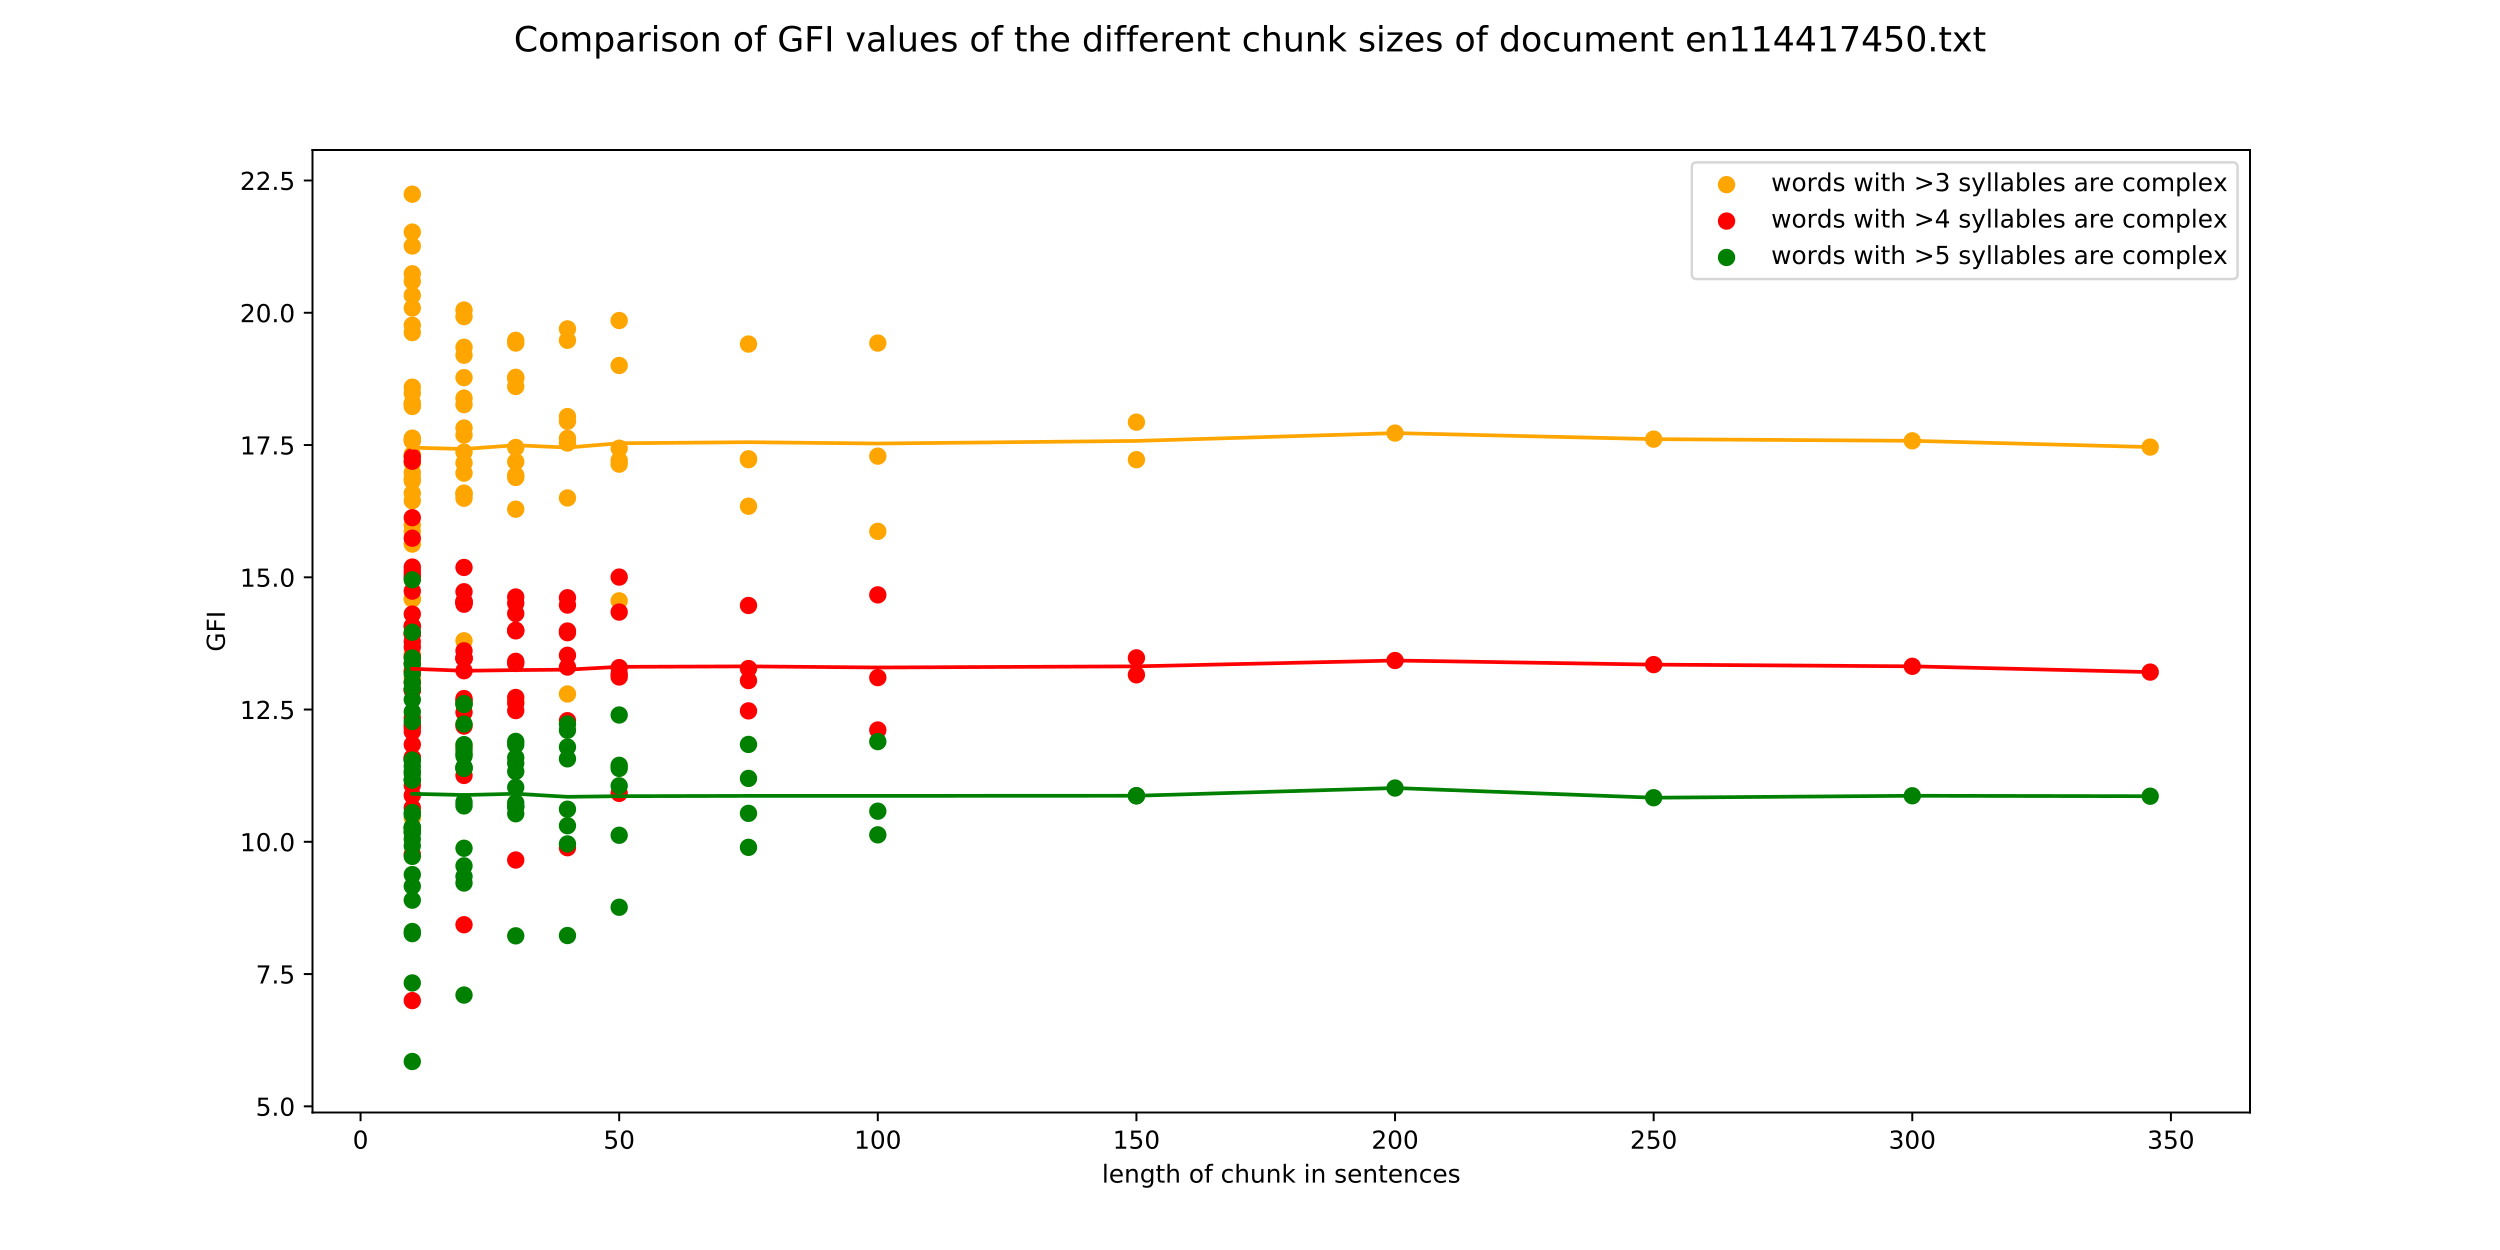 <?xml version="1.0" encoding="utf-8" standalone="no"?>
<!DOCTYPE svg PUBLIC "-//W3C//DTD SVG 1.1//EN"
  "http://www.w3.org/Graphics/SVG/1.1/DTD/svg11.dtd">
<!-- Created with matplotlib (http://matplotlib.org/) -->
<svg height="504pt" version="1.1" viewBox="0 0 1008 504" width="1008pt" xmlns="http://www.w3.org/2000/svg" xmlns:xlink="http://www.w3.org/1999/xlink">
 <defs>
  <style type="text/css">
*{stroke-linecap:butt;stroke-linejoin:round;}
  </style>
 </defs>
 <g id="figure_1">
  <g id="patch_1">
   <path d="M 0 504 
L 1008 504 
L 1008 0 
L 0 0 
z
" style="fill:#ffffff;"/>
  </g>
  <g id="axes_1">
   <g id="patch_2">
    <path d="M 126 448.56 
L 907.2 448.56 
L 907.2 60.48 
L 126 60.48 
z
" style="fill:#ffffff;"/>
   </g>
   <g id="PathCollection_1">
    <defs>
     <path d="M 0 3 
C 0.796 3 1.559 2.684 2.121 2.121 
C 2.684 1.559 3 0.796 3 0 
C 3 -0.796 2.684 -1.559 2.121 -2.121 
C 1.559 -2.684 0.796 -3 0 -3 
C -0.796 -3 -1.559 -2.684 -2.121 -2.121 
C -2.684 -1.559 -3 -0.796 -3 0 
C -3 0.796 -2.684 1.559 -2.121 2.121 
C -1.559 2.684 -0.796 3 0 3 
z
" id="m2d9db7bfa0" style="stroke:#ffa500;"/>
    </defs>
    <g clip-path="url(#p1058d961ba)">
     <use style="fill:#ffa500;stroke:#ffa500;" x="866.967" xlink:href="#m2d9db7bfa0" y="180.26"/>
     <use style="fill:#ffa500;stroke:#ffa500;" x="771.033" xlink:href="#m2d9db7bfa0" y="177.734"/>
     <use style="fill:#ffa500;stroke:#ffa500;" x="666.757" xlink:href="#m2d9db7bfa0" y="177.06"/>
     <use style="fill:#ffa500;stroke:#ffa500;" x="562.481" xlink:href="#m2d9db7bfa0" y="174.622"/>
     <use style="fill:#ffa500;stroke:#ffa500;" x="458.206" xlink:href="#m2d9db7bfa0" y="170.219"/>
     <use style="fill:#ffa500;stroke:#ffa500;" x="458.206" xlink:href="#m2d9db7bfa0" y="185.335"/>
     <use style="fill:#ffa500;stroke:#ffa500;" x="353.93" xlink:href="#m2d9db7bfa0" y="138.326"/>
     <use style="fill:#ffa500;stroke:#ffa500;" x="353.93" xlink:href="#m2d9db7bfa0" y="214.239"/>
     <use style="fill:#ffa500;stroke:#ffa500;" x="353.93" xlink:href="#m2d9db7bfa0" y="183.92"/>
     <use style="fill:#ffa500;stroke:#ffa500;" x="301.792" xlink:href="#m2d9db7bfa0" y="138.717"/>
     <use style="fill:#ffa500;stroke:#ffa500;" x="301.792" xlink:href="#m2d9db7bfa0" y="204.102"/>
     <use style="fill:#ffa500;stroke:#ffa500;" x="301.792" xlink:href="#m2d9db7bfa0" y="184.995"/>
     <use style="fill:#ffa500;stroke:#ffa500;" x="301.792" xlink:href="#m2d9db7bfa0" y="185.339"/>
     <use style="fill:#ffa500;stroke:#ffa500;" x="249.654" xlink:href="#m2d9db7bfa0" y="147.362"/>
     <use style="fill:#ffa500;stroke:#ffa500;" x="249.654" xlink:href="#m2d9db7bfa0" y="129.237"/>
     <use style="fill:#ffa500;stroke:#ffa500;" x="249.654" xlink:href="#m2d9db7bfa0" y="242.245"/>
     <use style="fill:#ffa500;stroke:#ffa500;" x="249.654" xlink:href="#m2d9db7bfa0" y="187.148"/>
     <use style="fill:#ffa500;stroke:#ffa500;" x="249.654" xlink:href="#m2d9db7bfa0" y="185.58"/>
     <use style="fill:#ffa500;stroke:#ffa500;" x="249.654" xlink:href="#m2d9db7bfa0" y="180.727"/>
     <use style="fill:#ffa500;stroke:#ffa500;" x="228.799" xlink:href="#m2d9db7bfa0" y="137.206"/>
     <use style="fill:#ffa500;stroke:#ffa500;" x="228.799" xlink:href="#m2d9db7bfa0" y="132.612"/>
     <use style="fill:#ffa500;stroke:#ffa500;" x="228.799" xlink:href="#m2d9db7bfa0" y="169.861"/>
     <use style="fill:#ffa500;stroke:#ffa500;" x="228.799" xlink:href="#m2d9db7bfa0" y="279.816"/>
     <use style="fill:#ffa500;stroke:#ffa500;" x="228.799" xlink:href="#m2d9db7bfa0" y="167.962"/>
     <use style="fill:#ffa500;stroke:#ffa500;" x="228.799" xlink:href="#m2d9db7bfa0" y="178.636"/>
     <use style="fill:#ffa500;stroke:#ffa500;" x="228.799" xlink:href="#m2d9db7bfa0" y="176.751"/>
     <use style="fill:#ffa500;stroke:#ffa500;" x="228.799" xlink:href="#m2d9db7bfa0" y="200.768"/>
     <use style="fill:#ffa500;stroke:#ffa500;" x="207.944" xlink:href="#m2d9db7bfa0" y="138.32"/>
     <use style="fill:#ffa500;stroke:#ffa500;" x="207.944" xlink:href="#m2d9db7bfa0" y="137.23"/>
     <use style="fill:#ffa500;stroke:#ffa500;" x="207.944" xlink:href="#m2d9db7bfa0" y="152.143"/>
     <use style="fill:#ffa500;stroke:#ffa500;" x="207.944" xlink:href="#m2d9db7bfa0" y="155.829"/>
     <use style="fill:#ffa500;stroke:#ffa500;" x="207.944" xlink:href="#m2d9db7bfa0" y="282.687"/>
     <use style="fill:#ffa500;stroke:#ffa500;" x="207.944" xlink:href="#m2d9db7bfa0" y="205.303"/>
     <use style="fill:#ffa500;stroke:#ffa500;" x="207.944" xlink:href="#m2d9db7bfa0" y="192.513"/>
     <use style="fill:#ffa500;stroke:#ffa500;" x="207.944" xlink:href="#m2d9db7bfa0" y="152.505"/>
     <use style="fill:#ffa500;stroke:#ffa500;" x="207.944" xlink:href="#m2d9db7bfa0" y="191.591"/>
     <use style="fill:#ffa500;stroke:#ffa500;" x="207.944" xlink:href="#m2d9db7bfa0" y="180.42"/>
     <use style="fill:#ffa500;stroke:#ffa500;" x="207.944" xlink:href="#m2d9db7bfa0" y="186.167"/>
     <use style="fill:#ffa500;stroke:#ffa500;" x="187.088" xlink:href="#m2d9db7bfa0" y="143.23"/>
     <use style="fill:#ffa500;stroke:#ffa500;" x="187.088" xlink:href="#m2d9db7bfa0" y="127.654"/>
     <use style="fill:#ffa500;stroke:#ffa500;" x="187.088" xlink:href="#m2d9db7bfa0" y="140.018"/>
     <use style="fill:#ffa500;stroke:#ffa500;" x="187.088" xlink:href="#m2d9db7bfa0" y="125.011"/>
     <use style="fill:#ffa500;stroke:#ffa500;" x="187.088" xlink:href="#m2d9db7bfa0" y="152.243"/>
     <use style="fill:#ffa500;stroke:#ffa500;" x="187.088" xlink:href="#m2d9db7bfa0" y="186.681"/>
     <use style="fill:#ffa500;stroke:#ffa500;" x="187.088" xlink:href="#m2d9db7bfa0" y="300.676"/>
     <use style="fill:#ffa500;stroke:#ffa500;" x="187.088" xlink:href="#m2d9db7bfa0" y="258.363"/>
     <use style="fill:#ffa500;stroke:#ffa500;" x="187.088" xlink:href="#m2d9db7bfa0" y="175.407"/>
     <use style="fill:#ffa500;stroke:#ffa500;" x="187.088" xlink:href="#m2d9db7bfa0" y="160.515"/>
     <use style="fill:#ffa500;stroke:#ffa500;" x="187.088" xlink:href="#m2d9db7bfa0" y="182.295"/>
     <use style="fill:#ffa500;stroke:#ffa500;" x="187.088" xlink:href="#m2d9db7bfa0" y="172.574"/>
     <use style="fill:#ffa500;stroke:#ffa500;" x="187.088" xlink:href="#m2d9db7bfa0" y="190.774"/>
     <use style="fill:#ffa500;stroke:#ffa500;" x="187.088" xlink:href="#m2d9db7bfa0" y="163.137"/>
     <use style="fill:#ffa500;stroke:#ffa500;" x="187.088" xlink:href="#m2d9db7bfa0" y="200.896"/>
     <use style="fill:#ffa500;stroke:#ffa500;" x="187.088" xlink:href="#m2d9db7bfa0" y="199.196"/>
     <use style="fill:#ffa500;stroke:#ffa500;" x="187.088" xlink:href="#m2d9db7bfa0" y="198.82"/>
     <use style="fill:#ffa500;stroke:#ffa500;" x="166.233" xlink:href="#m2d9db7bfa0" y="110.393"/>
     <use style="fill:#ffa500;stroke:#ffa500;" x="166.233" xlink:href="#m2d9db7bfa0" y="177.828"/>
     <use style="fill:#ffa500;stroke:#ffa500;" x="166.233" xlink:href="#m2d9db7bfa0" y="124.194"/>
     <use style="fill:#ffa500;stroke:#ffa500;" x="166.233" xlink:href="#m2d9db7bfa0" y="131.136"/>
     <use style="fill:#ffa500;stroke:#ffa500;" x="166.233" xlink:href="#m2d9db7bfa0" y="186.649"/>
     <use style="fill:#ffa500;stroke:#ffa500;" x="166.233" xlink:href="#m2d9db7bfa0" y="93.577"/>
     <use style="fill:#ffa500;stroke:#ffa500;" x="166.233" xlink:href="#m2d9db7bfa0" y="176.646"/>
     <use style="fill:#ffa500;stroke:#ffa500;" x="166.233" xlink:href="#m2d9db7bfa0" y="78.293"/>
     <use style="fill:#ffa500;stroke:#ffa500;" x="166.233" xlink:href="#m2d9db7bfa0" y="211.658"/>
     <use style="fill:#ffa500;stroke:#ffa500;" x="166.233" xlink:href="#m2d9db7bfa0" y="99.187"/>
     <use style="fill:#ffa500;stroke:#ffa500;" x="166.233" xlink:href="#m2d9db7bfa0" y="156.106"/>
     <use style="fill:#ffa500;stroke:#ffa500;" x="166.233" xlink:href="#m2d9db7bfa0" y="219.375"/>
     <use style="fill:#ffa500;stroke:#ffa500;" x="166.233" xlink:href="#m2d9db7bfa0" y="329.779"/>
     <use style="fill:#ffa500;stroke:#ffa500;" x="166.233" xlink:href="#m2d9db7bfa0" y="273.365"/>
     <use style="fill:#ffa500;stroke:#ffa500;" x="166.233" xlink:href="#m2d9db7bfa0" y="241.464"/>
     <use style="fill:#ffa500;stroke:#ffa500;" x="166.233" xlink:href="#m2d9db7bfa0" y="270.356"/>
     <use style="fill:#ffa500;stroke:#ffa500;" x="166.233" xlink:href="#m2d9db7bfa0" y="184.059"/>
     <use style="fill:#ffa500;stroke:#ffa500;" x="166.233" xlink:href="#m2d9db7bfa0" y="163.892"/>
     <use style="fill:#ffa500;stroke:#ffa500;" x="166.233" xlink:href="#m2d9db7bfa0" y="190.595"/>
     <use style="fill:#ffa500;stroke:#ffa500;" x="166.233" xlink:href="#m2d9db7bfa0" y="119.06"/>
     <use style="fill:#ffa500;stroke:#ffa500;" x="166.233" xlink:href="#m2d9db7bfa0" y="263.847"/>
     <use style="fill:#ffa500;stroke:#ffa500;" x="166.233" xlink:href="#m2d9db7bfa0" y="113.415"/>
     <use style="fill:#ffa500;stroke:#ffa500;" x="166.233" xlink:href="#m2d9db7bfa0" y="163.082"/>
     <use style="fill:#ffa500;stroke:#ffa500;" x="166.233" xlink:href="#m2d9db7bfa0" y="177.448"/>
     <use style="fill:#ffa500;stroke:#ffa500;" x="166.233" xlink:href="#m2d9db7bfa0" y="214.373"/>
     <use style="fill:#ffa500;stroke:#ffa500;" x="166.233" xlink:href="#m2d9db7bfa0" y="162.499"/>
     <use style="fill:#ffa500;stroke:#ffa500;" x="166.233" xlink:href="#m2d9db7bfa0" y="192.926"/>
     <use style="fill:#ffa500;stroke:#ffa500;" x="166.233" xlink:href="#m2d9db7bfa0" y="134.09"/>
     <use style="fill:#ffa500;stroke:#ffa500;" x="166.233" xlink:href="#m2d9db7bfa0" y="183.21"/>
     <use style="fill:#ffa500;stroke:#ffa500;" x="166.233" xlink:href="#m2d9db7bfa0" y="201.907"/>
     <use style="fill:#ffa500;stroke:#ffa500;" x="166.233" xlink:href="#m2d9db7bfa0" y="193.893"/>
     <use style="fill:#ffa500;stroke:#ffa500;" x="166.233" xlink:href="#m2d9db7bfa0" y="198.865"/>
     <use style="fill:#ffa500;stroke:#ffa500;" x="166.233" xlink:href="#m2d9db7bfa0" y="158.546"/>
     <use style="fill:#ffa500;stroke:#ffa500;" x="166.233" xlink:href="#m2d9db7bfa0" y="241.477"/>
    </g>
   </g>
   <g id="PathCollection_2">
    <defs>
     <path d="M 0 3 
C 0.796 3 1.559 2.684 2.121 2.121 
C 2.684 1.559 3 0.796 3 0 
C 3 -0.796 2.684 -1.559 2.121 -2.121 
C 1.559 -2.684 0.796 -3 0 -3 
C -0.796 -3 -1.559 -2.684 -2.121 -2.121 
C -2.684 -1.559 -3 -0.796 -3 0 
C -3 0.796 -2.684 1.559 -2.121 2.121 
C -1.559 2.684 -0.796 3 0 3 
z
" id="m5ada535487" style="stroke:#ff0000;"/>
    </defs>
    <g clip-path="url(#p1058d961ba)">
     <use style="fill:#ff0000;stroke:#ff0000;" x="866.967" xlink:href="#m5ada535487" y="270.989"/>
     <use style="fill:#ff0000;stroke:#ff0000;" x="771.033" xlink:href="#m5ada535487" y="268.658"/>
     <use style="fill:#ff0000;stroke:#ff0000;" x="666.757" xlink:href="#m5ada535487" y="267.973"/>
     <use style="fill:#ff0000;stroke:#ff0000;" x="562.481" xlink:href="#m5ada535487" y="266.32"/>
     <use style="fill:#ff0000;stroke:#ff0000;" x="458.206" xlink:href="#m5ada535487" y="265.253"/>
     <use style="fill:#ff0000;stroke:#ff0000;" x="458.206" xlink:href="#m5ada535487" y="272.088"/>
     <use style="fill:#ff0000;stroke:#ff0000;" x="353.93" xlink:href="#m5ada535487" y="239.847"/>
     <use style="fill:#ff0000;stroke:#ff0000;" x="353.93" xlink:href="#m5ada535487" y="294.345"/>
     <use style="fill:#ff0000;stroke:#ff0000;" x="353.93" xlink:href="#m5ada535487" y="273.214"/>
     <use style="fill:#ff0000;stroke:#ff0000;" x="301.792" xlink:href="#m5ada535487" y="244.128"/>
     <use style="fill:#ff0000;stroke:#ff0000;" x="301.792" xlink:href="#m5ada535487" y="286.627"/>
     <use style="fill:#ff0000;stroke:#ff0000;" x="301.792" xlink:href="#m5ada535487" y="269.562"/>
     <use style="fill:#ff0000;stroke:#ff0000;" x="301.792" xlink:href="#m5ada535487" y="274.406"/>
     <use style="fill:#ff0000;stroke:#ff0000;" x="249.654" xlink:href="#m5ada535487" y="246.791"/>
     <use style="fill:#ff0000;stroke:#ff0000;" x="249.654" xlink:href="#m5ada535487" y="232.682"/>
     <use style="fill:#ff0000;stroke:#ff0000;" x="249.654" xlink:href="#m5ada535487" y="319.889"/>
     <use style="fill:#ff0000;stroke:#ff0000;" x="249.654" xlink:href="#m5ada535487" y="269.193"/>
     <use style="fill:#ff0000;stroke:#ff0000;" x="249.654" xlink:href="#m5ada535487" y="272.958"/>
     <use style="fill:#ff0000;stroke:#ff0000;" x="249.654" xlink:href="#m5ada535487" y="271.697"/>
     <use style="fill:#ff0000;stroke:#ff0000;" x="228.799" xlink:href="#m5ada535487" y="243.962"/>
     <use style="fill:#ff0000;stroke:#ff0000;" x="228.799" xlink:href="#m5ada535487" y="241.01"/>
     <use style="fill:#ff0000;stroke:#ff0000;" x="228.799" xlink:href="#m5ada535487" y="255.099"/>
     <use style="fill:#ff0000;stroke:#ff0000;" x="228.799" xlink:href="#m5ada535487" y="341.79"/>
     <use style="fill:#ff0000;stroke:#ff0000;" x="228.799" xlink:href="#m5ada535487" y="254.436"/>
     <use style="fill:#ff0000;stroke:#ff0000;" x="228.799" xlink:href="#m5ada535487" y="268.95"/>
     <use style="fill:#ff0000;stroke:#ff0000;" x="228.799" xlink:href="#m5ada535487" y="264.204"/>
     <use style="fill:#ff0000;stroke:#ff0000;" x="228.799" xlink:href="#m5ada535487" y="290.584"/>
     <use style="fill:#ff0000;stroke:#ff0000;" x="207.944" xlink:href="#m5ada535487" y="240.711"/>
     <use style="fill:#ff0000;stroke:#ff0000;" x="207.944" xlink:href="#m5ada535487" y="243.205"/>
     <use style="fill:#ff0000;stroke:#ff0000;" x="207.944" xlink:href="#m5ada535487" y="254.365"/>
     <use style="fill:#ff0000;stroke:#ff0000;" x="207.944" xlink:href="#m5ada535487" y="247.375"/>
     <use style="fill:#ff0000;stroke:#ff0000;" x="207.944" xlink:href="#m5ada535487" y="346.754"/>
     <use style="fill:#ff0000;stroke:#ff0000;" x="207.944" xlink:href="#m5ada535487" y="286.51"/>
     <use style="fill:#ff0000;stroke:#ff0000;" x="207.944" xlink:href="#m5ada535487" y="267.512"/>
     <use style="fill:#ff0000;stroke:#ff0000;" x="207.944" xlink:href="#m5ada535487" y="254.114"/>
     <use style="fill:#ff0000;stroke:#ff0000;" x="207.944" xlink:href="#m5ada535487" y="266.65"/>
     <use style="fill:#ff0000;stroke:#ff0000;" x="207.944" xlink:href="#m5ada535487" y="283.56"/>
     <use style="fill:#ff0000;stroke:#ff0000;" x="207.944" xlink:href="#m5ada535487" y="281.218"/>
     <use style="fill:#ff0000;stroke:#ff0000;" x="187.088" xlink:href="#m5ada535487" y="242.849"/>
     <use style="fill:#ff0000;stroke:#ff0000;" x="187.088" xlink:href="#m5ada535487" y="242.644"/>
     <use style="fill:#ff0000;stroke:#ff0000;" x="187.088" xlink:href="#m5ada535487" y="238.595"/>
     <use style="fill:#ff0000;stroke:#ff0000;" x="187.088" xlink:href="#m5ada535487" y="242.445"/>
     <use style="fill:#ff0000;stroke:#ff0000;" x="187.088" xlink:href="#m5ada535487" y="228.798"/>
     <use style="fill:#ff0000;stroke:#ff0000;" x="187.088" xlink:href="#m5ada535487" y="282.574"/>
     <use style="fill:#ff0000;stroke:#ff0000;" x="187.088" xlink:href="#m5ada535487" y="372.855"/>
     <use style="fill:#ff0000;stroke:#ff0000;" x="187.088" xlink:href="#m5ada535487" y="312.662"/>
     <use style="fill:#ff0000;stroke:#ff0000;" x="187.088" xlink:href="#m5ada535487" y="265.473"/>
     <use style="fill:#ff0000;stroke:#ff0000;" x="187.088" xlink:href="#m5ada535487" y="243.616"/>
     <use style="fill:#ff0000;stroke:#ff0000;" x="187.088" xlink:href="#m5ada535487" y="270.443"/>
     <use style="fill:#ff0000;stroke:#ff0000;" x="187.088" xlink:href="#m5ada535487" y="265.364"/>
     <use style="fill:#ff0000;stroke:#ff0000;" x="187.088" xlink:href="#m5ada535487" y="262.42"/>
     <use style="fill:#ff0000;stroke:#ff0000;" x="187.088" xlink:href="#m5ada535487" y="265.407"/>
     <use style="fill:#ff0000;stroke:#ff0000;" x="187.088" xlink:href="#m5ada535487" y="292.754"/>
     <use style="fill:#ff0000;stroke:#ff0000;" x="187.088" xlink:href="#m5ada535487" y="287.216"/>
     <use style="fill:#ff0000;stroke:#ff0000;" x="187.088" xlink:href="#m5ada535487" y="281.661"/>
     <use style="fill:#ff0000;stroke:#ff0000;" x="166.233" xlink:href="#m5ada535487" y="230.295"/>
     <use style="fill:#ff0000;stroke:#ff0000;" x="166.233" xlink:href="#m5ada535487" y="255.669"/>
     <use style="fill:#ff0000;stroke:#ff0000;" x="166.233" xlink:href="#m5ada535487" y="232.91"/>
     <use style="fill:#ff0000;stroke:#ff0000;" x="166.233" xlink:href="#m5ada535487" y="252.548"/>
     <use style="fill:#ff0000;stroke:#ff0000;" x="166.233" xlink:href="#m5ada535487" y="247.595"/>
     <use style="fill:#ff0000;stroke:#ff0000;" x="166.233" xlink:href="#m5ada535487" y="217.003"/>
     <use style="fill:#ff0000;stroke:#ff0000;" x="166.233" xlink:href="#m5ada535487" y="278.383"/>
     <use style="fill:#ff0000;stroke:#ff0000;" x="166.233" xlink:href="#m5ada535487" y="208.727"/>
     <use style="fill:#ff0000;stroke:#ff0000;" x="166.233" xlink:href="#m5ada535487" y="278.099"/>
     <use style="fill:#ff0000;stroke:#ff0000;" x="166.233" xlink:href="#m5ada535487" y="184.221"/>
     <use style="fill:#ff0000;stroke:#ff0000;" x="166.233" xlink:href="#m5ada535487" y="260.893"/>
     <use style="fill:#ff0000;stroke:#ff0000;" x="166.233" xlink:href="#m5ada535487" y="305.523"/>
     <use style="fill:#ff0000;stroke:#ff0000;" x="166.233" xlink:href="#m5ada535487" y="403.443"/>
     <use style="fill:#ff0000;stroke:#ff0000;" x="166.233" xlink:href="#m5ada535487" y="344.472"/>
     <use style="fill:#ff0000;stroke:#ff0000;" x="166.233" xlink:href="#m5ada535487" y="295.002"/>
     <use style="fill:#ff0000;stroke:#ff0000;" x="166.233" xlink:href="#m5ada535487" y="325.702"/>
     <use style="fill:#ff0000;stroke:#ff0000;" x="166.233" xlink:href="#m5ada535487" y="293.362"/>
     <use style="fill:#ff0000;stroke:#ff0000;" x="166.233" xlink:href="#m5ada535487" y="238.337"/>
     <use style="fill:#ff0000;stroke:#ff0000;" x="166.233" xlink:href="#m5ada535487" y="300.188"/>
     <use style="fill:#ff0000;stroke:#ff0000;" x="166.233" xlink:href="#m5ada535487" y="185.981"/>
     <use style="fill:#ff0000;stroke:#ff0000;" x="166.233" xlink:href="#m5ada535487" y="316.668"/>
     <use style="fill:#ff0000;stroke:#ff0000;" x="166.233" xlink:href="#m5ada535487" y="228.635"/>
     <use style="fill:#ff0000;stroke:#ff0000;" x="166.233" xlink:href="#m5ada535487" y="255.519"/>
     <use style="fill:#ff0000;stroke:#ff0000;" x="166.233" xlink:href="#m5ada535487" y="270.701"/>
     <use style="fill:#ff0000;stroke:#ff0000;" x="166.233" xlink:href="#m5ada535487" y="289.428"/>
     <use style="fill:#ff0000;stroke:#ff0000;" x="166.233" xlink:href="#m5ada535487" y="231.756"/>
     <use style="fill:#ff0000;stroke:#ff0000;" x="166.233" xlink:href="#m5ada535487" y="275.168"/>
     <use style="fill:#ff0000;stroke:#ff0000;" x="166.233" xlink:href="#m5ada535487" y="252.446"/>
     <use style="fill:#ff0000;stroke:#ff0000;" x="166.233" xlink:href="#m5ada535487" y="258.691"/>
     <use style="fill:#ff0000;stroke:#ff0000;" x="166.233" xlink:href="#m5ada535487" y="320.715"/>
     <use style="fill:#ff0000;stroke:#ff0000;" x="166.233" xlink:href="#m5ada535487" y="267.395"/>
     <use style="fill:#ff0000;stroke:#ff0000;" x="166.233" xlink:href="#m5ada535487" y="305.523"/>
     <use style="fill:#ff0000;stroke:#ff0000;" x="166.233" xlink:href="#m5ada535487" y="264.843"/>
     <use style="fill:#ff0000;stroke:#ff0000;" x="166.233" xlink:href="#m5ada535487" y="292.361"/>
    </g>
   </g>
   <g id="PathCollection_3">
    <defs>
     <path d="M 0 3 
C 0.796 3 1.559 2.684 2.121 2.121 
C 2.684 1.559 3 0.796 3 0 
C 3 -0.796 2.684 -1.559 2.121 -2.121 
C 1.559 -2.684 0.796 -3 0 -3 
C -0.796 -3 -1.559 -2.684 -2.121 -2.121 
C -2.684 -1.559 -3 -0.796 -3 0 
C -3 0.796 -2.684 1.559 -2.121 2.121 
C -1.559 2.684 -0.796 3 0 3 
z
" id="mf33bb90408" style="stroke:#008000;"/>
    </defs>
    <g clip-path="url(#p1058d961ba)">
     <use style="fill:#008000;stroke:#008000;" x="866.967" xlink:href="#mf33bb90408" y="321.028"/>
     <use style="fill:#008000;stroke:#008000;" x="771.033" xlink:href="#mf33bb90408" y="320.858"/>
     <use style="fill:#008000;stroke:#008000;" x="666.757" xlink:href="#mf33bb90408" y="321.636"/>
     <use style="fill:#008000;stroke:#008000;" x="562.481" xlink:href="#mf33bb90408" y="317.731"/>
     <use style="fill:#008000;stroke:#008000;" x="458.206" xlink:href="#mf33bb90408" y="320.822"/>
     <use style="fill:#008000;stroke:#008000;" x="458.206" xlink:href="#mf33bb90408" y="320.871"/>
     <use style="fill:#008000;stroke:#008000;" x="353.93" xlink:href="#mf33bb90408" y="299.014"/>
     <use style="fill:#008000;stroke:#008000;" x="353.93" xlink:href="#mf33bb90408" y="336.605"/>
     <use style="fill:#008000;stroke:#008000;" x="353.93" xlink:href="#mf33bb90408" y="327.076"/>
     <use style="fill:#008000;stroke:#008000;" x="301.792" xlink:href="#mf33bb90408" y="300.156"/>
     <use style="fill:#008000;stroke:#008000;" x="301.792" xlink:href="#mf33bb90408" y="341.643"/>
     <use style="fill:#008000;stroke:#008000;" x="301.792" xlink:href="#mf33bb90408" y="313.857"/>
     <use style="fill:#008000;stroke:#008000;" x="301.792" xlink:href="#mf33bb90408" y="327.944"/>
     <use style="fill:#008000;stroke:#008000;" x="249.654" xlink:href="#mf33bb90408" y="309.825"/>
     <use style="fill:#008000;stroke:#008000;" x="249.654" xlink:href="#mf33bb90408" y="288.289"/>
     <use style="fill:#008000;stroke:#008000;" x="249.654" xlink:href="#mf33bb90408" y="365.808"/>
     <use style="fill:#008000;stroke:#008000;" x="249.654" xlink:href="#mf33bb90408" y="308.573"/>
     <use style="fill:#008000;stroke:#008000;" x="249.654" xlink:href="#mf33bb90408" y="336.782"/>
     <use style="fill:#008000;stroke:#008000;" x="249.654" xlink:href="#mf33bb90408" y="316.85"/>
     <use style="fill:#008000;stroke:#008000;" x="228.799" xlink:href="#mf33bb90408" y="301.205"/>
     <use style="fill:#008000;stroke:#008000;" x="228.799" xlink:href="#mf33bb90408" y="294.437"/>
     <use style="fill:#008000;stroke:#008000;" x="228.799" xlink:href="#mf33bb90408" y="326.276"/>
     <use style="fill:#008000;stroke:#008000;" x="228.799" xlink:href="#mf33bb90408" y="377.205"/>
     <use style="fill:#008000;stroke:#008000;" x="228.799" xlink:href="#mf33bb90408" y="291.934"/>
     <use style="fill:#008000;stroke:#008000;" x="228.799" xlink:href="#mf33bb90408" y="332.921"/>
     <use style="fill:#008000;stroke:#008000;" x="228.799" xlink:href="#mf33bb90408" y="305.96"/>
     <use style="fill:#008000;stroke:#008000;" x="228.799" xlink:href="#mf33bb90408" y="340.272"/>
     <use style="fill:#008000;stroke:#008000;" x="207.944" xlink:href="#mf33bb90408" y="298.935"/>
     <use style="fill:#008000;stroke:#008000;" x="207.944" xlink:href="#mf33bb90408" y="305.478"/>
     <use style="fill:#008000;stroke:#008000;" x="207.944" xlink:href="#mf33bb90408" y="300.262"/>
     <use style="fill:#008000;stroke:#008000;" x="207.944" xlink:href="#mf33bb90408" y="323.665"/>
     <use style="fill:#008000;stroke:#008000;" x="207.944" xlink:href="#mf33bb90408" y="377.331"/>
     <use style="fill:#008000;stroke:#008000;" x="207.944" xlink:href="#mf33bb90408" y="325.348"/>
     <use style="fill:#008000;stroke:#008000;" x="207.944" xlink:href="#mf33bb90408" y="307.728"/>
     <use style="fill:#008000;stroke:#008000;" x="207.944" xlink:href="#mf33bb90408" y="325.116"/>
     <use style="fill:#008000;stroke:#008000;" x="207.944" xlink:href="#mf33bb90408" y="317.428"/>
     <use style="fill:#008000;stroke:#008000;" x="207.944" xlink:href="#mf33bb90408" y="328.1"/>
     <use style="fill:#008000;stroke:#008000;" x="207.944" xlink:href="#mf33bb90408" y="311.06"/>
     <use style="fill:#008000;stroke:#008000;" x="187.088" xlink:href="#mf33bb90408" y="291.937"/>
     <use style="fill:#008000;stroke:#008000;" x="187.088" xlink:href="#mf33bb90408" y="309.305"/>
     <use style="fill:#008000;stroke:#008000;" x="187.088" xlink:href="#mf33bb90408" y="304.853"/>
     <use style="fill:#008000;stroke:#008000;" x="187.088" xlink:href="#mf33bb90408" y="284.067"/>
     <use style="fill:#008000;stroke:#008000;" x="187.088" xlink:href="#mf33bb90408" y="303.756"/>
     <use style="fill:#008000;stroke:#008000;" x="187.088" xlink:href="#mf33bb90408" y="349.114"/>
     <use style="fill:#008000;stroke:#008000;" x="187.088" xlink:href="#mf33bb90408" y="401.211"/>
     <use style="fill:#008000;stroke:#008000;" x="187.088" xlink:href="#mf33bb90408" y="353.384"/>
     <use style="fill:#008000;stroke:#008000;" x="187.088" xlink:href="#mf33bb90408" y="300.237"/>
     <use style="fill:#008000;stroke:#008000;" x="187.088" xlink:href="#mf33bb90408" y="283.683"/>
     <use style="fill:#008000;stroke:#008000;" x="187.088" xlink:href="#mf33bb90408" y="323.33"/>
     <use style="fill:#008000;stroke:#008000;" x="187.088" xlink:href="#mf33bb90408" y="342.017"/>
     <use style="fill:#008000;stroke:#008000;" x="187.088" xlink:href="#mf33bb90408" y="309.644"/>
     <use style="fill:#008000;stroke:#008000;" x="187.088" xlink:href="#mf33bb90408" y="302.039"/>
     <use style="fill:#008000;stroke:#008000;" x="187.088" xlink:href="#mf33bb90408" y="356.036"/>
     <use style="fill:#008000;stroke:#008000;" x="187.088" xlink:href="#mf33bb90408" y="324.941"/>
     <use style="fill:#008000;stroke:#008000;" x="187.088" xlink:href="#mf33bb90408" y="309.827"/>
     <use style="fill:#008000;stroke:#008000;" x="166.233" xlink:href="#mf33bb90408" y="277.698"/>
     <use style="fill:#008000;stroke:#008000;" x="166.233" xlink:href="#mf33bb90408" y="306.564"/>
     <use style="fill:#008000;stroke:#008000;" x="166.233" xlink:href="#mf33bb90408" y="311.978"/>
     <use style="fill:#008000;stroke:#008000;" x="166.233" xlink:href="#mf33bb90408" y="306.51"/>
     <use style="fill:#008000;stroke:#008000;" x="166.233" xlink:href="#mf33bb90408" y="341.048"/>
     <use style="fill:#008000;stroke:#008000;" x="166.233" xlink:href="#mf33bb90408" y="265.302"/>
     <use style="fill:#008000;stroke:#008000;" x="166.233" xlink:href="#mf33bb90408" y="314.482"/>
     <use style="fill:#008000;stroke:#008000;" x="166.233" xlink:href="#mf33bb90408" y="254.922"/>
     <use style="fill:#008000;stroke:#008000;" x="166.233" xlink:href="#mf33bb90408" y="334.051"/>
     <use style="fill:#008000;stroke:#008000;" x="166.233" xlink:href="#mf33bb90408" y="275.117"/>
     <use style="fill:#008000;stroke:#008000;" x="166.233" xlink:href="#mf33bb90408" y="335.741"/>
     <use style="fill:#008000;stroke:#008000;" x="166.233" xlink:href="#mf33bb90408" y="362.953"/>
     <use style="fill:#008000;stroke:#008000;" x="166.233" xlink:href="#mf33bb90408" y="427.995"/>
     <use style="fill:#008000;stroke:#008000;" x="166.233" xlink:href="#mf33bb90408" y="375.58"/>
     <use style="fill:#008000;stroke:#008000;" x="166.233" xlink:href="#mf33bb90408" y="328.465"/>
     <use style="fill:#008000;stroke:#008000;" x="166.233" xlink:href="#mf33bb90408" y="376.435"/>
     <use style="fill:#008000;stroke:#008000;" x="166.233" xlink:href="#mf33bb90408" y="310.99"/>
     <use style="fill:#008000;stroke:#008000;" x="166.233" xlink:href="#mf33bb90408" y="287.013"/>
     <use style="fill:#008000;stroke:#008000;" x="166.233" xlink:href="#mf33bb90408" y="327.586"/>
     <use style="fill:#008000;stroke:#008000;" x="166.233" xlink:href="#mf33bb90408" y="233.783"/>
     <use style="fill:#008000;stroke:#008000;" x="166.233" xlink:href="#mf33bb90408" y="357.301"/>
     <use style="fill:#008000;stroke:#008000;" x="166.233" xlink:href="#mf33bb90408" y="290.917"/>
     <use style="fill:#008000;stroke:#008000;" x="166.233" xlink:href="#mf33bb90408" y="333.734"/>
     <use style="fill:#008000;stroke:#008000;" x="166.233" xlink:href="#mf33bb90408" y="345.302"/>
     <use style="fill:#008000;stroke:#008000;" x="166.233" xlink:href="#mf33bb90408" y="352.633"/>
     <use style="fill:#008000;stroke:#008000;" x="166.233" xlink:href="#mf33bb90408" y="267.77"/>
     <use style="fill:#008000;stroke:#008000;" x="166.233" xlink:href="#mf33bb90408" y="333.422"/>
     <use style="fill:#008000;stroke:#008000;" x="166.233" xlink:href="#mf33bb90408" y="271.712"/>
     <use style="fill:#008000;stroke:#008000;" x="166.233" xlink:href="#mf33bb90408" y="314.482"/>
     <use style="fill:#008000;stroke:#008000;" x="166.233" xlink:href="#mf33bb90408" y="396.32"/>
     <use style="fill:#008000;stroke:#008000;" x="166.233" xlink:href="#mf33bb90408" y="308.938"/>
     <use style="fill:#008000;stroke:#008000;" x="166.233" xlink:href="#mf33bb90408" y="338.339"/>
     <use style="fill:#008000;stroke:#008000;" x="166.233" xlink:href="#mf33bb90408" y="282.081"/>
     <use style="fill:#008000;stroke:#008000;" x="166.233" xlink:href="#mf33bb90408" y="335.414"/>
    </g>
   </g>
   <g id="matplotlib.axis_1">
    <g id="xtick_1">
     <g id="line2d_1">
      <defs>
       <path d="M 0 0 
L 0 3.5 
" id="m1b239c29b1" style="stroke:#000000;stroke-width:0.8;"/>
      </defs>
      <g>
       <use style="stroke:#000000;stroke-width:0.8;" x="145.378" xlink:href="#m1b239c29b1" y="448.56"/>
      </g>
     </g>
     <g id="text_1">
      <!-- 0 -->
      <defs>
       <path d="M 31.781 66.406 
Q 24.172 66.406 20.328 58.906 
Q 16.5 51.422 16.5 36.375 
Q 16.5 21.391 20.328 13.891 
Q 24.172 6.391 31.781 6.391 
Q 39.453 6.391 43.281 13.891 
Q 47.125 21.391 47.125 36.375 
Q 47.125 51.422 43.281 58.906 
Q 39.453 66.406 31.781 66.406 
z
M 31.781 74.219 
Q 44.047 74.219 50.516 64.516 
Q 56.984 54.828 56.984 36.375 
Q 56.984 17.969 50.516 8.266 
Q 44.047 -1.422 31.781 -1.422 
Q 19.531 -1.422 13.062 8.266 
Q 6.594 17.969 6.594 36.375 
Q 6.594 54.828 13.062 64.516 
Q 19.531 74.219 31.781 74.219 
z
" id="DejaVuSans-30"/>
      </defs>
      <g transform="translate(142.197 463.158)scale(0.1 -0.1)">
       <use xlink:href="#DejaVuSans-30"/>
      </g>
     </g>
    </g>
    <g id="xtick_2">
     <g id="line2d_2">
      <g>
       <use style="stroke:#000000;stroke-width:0.8;" x="249.654" xlink:href="#m1b239c29b1" y="448.56"/>
      </g>
     </g>
     <g id="text_2">
      <!-- 50 -->
      <defs>
       <path d="M 10.797 72.906 
L 49.516 72.906 
L 49.516 64.594 
L 19.828 64.594 
L 19.828 46.734 
Q 21.969 47.469 24.109 47.828 
Q 26.266 48.188 28.422 48.188 
Q 40.625 48.188 47.75 41.5 
Q 54.891 34.812 54.891 23.391 
Q 54.891 11.625 47.562 5.094 
Q 40.234 -1.422 26.906 -1.422 
Q 22.312 -1.422 17.547 -0.641 
Q 12.797 0.141 7.719 1.703 
L 7.719 11.625 
Q 12.109 9.234 16.797 8.062 
Q 21.484 6.891 26.703 6.891 
Q 35.156 6.891 40.078 11.328 
Q 45.016 15.766 45.016 23.391 
Q 45.016 31 40.078 35.438 
Q 35.156 39.891 26.703 39.891 
Q 22.75 39.891 18.812 39.016 
Q 14.891 38.141 10.797 36.281 
z
" id="DejaVuSans-35"/>
      </defs>
      <g transform="translate(243.291 463.158)scale(0.1 -0.1)">
       <use xlink:href="#DejaVuSans-35"/>
       <use x="63.623" xlink:href="#DejaVuSans-30"/>
      </g>
     </g>
    </g>
    <g id="xtick_3">
     <g id="line2d_3">
      <g>
       <use style="stroke:#000000;stroke-width:0.8;" x="353.93" xlink:href="#m1b239c29b1" y="448.56"/>
      </g>
     </g>
     <g id="text_3">
      <!-- 100 -->
      <defs>
       <path d="M 12.406 8.297 
L 28.516 8.297 
L 28.516 63.922 
L 10.984 60.406 
L 10.984 69.391 
L 28.422 72.906 
L 38.281 72.906 
L 38.281 8.297 
L 54.391 8.297 
L 54.391 0 
L 12.406 0 
z
" id="DejaVuSans-31"/>
      </defs>
      <g transform="translate(344.386 463.158)scale(0.1 -0.1)">
       <use xlink:href="#DejaVuSans-31"/>
       <use x="63.623" xlink:href="#DejaVuSans-30"/>
       <use x="127.246" xlink:href="#DejaVuSans-30"/>
      </g>
     </g>
    </g>
    <g id="xtick_4">
     <g id="line2d_4">
      <g>
       <use style="stroke:#000000;stroke-width:0.8;" x="458.206" xlink:href="#m1b239c29b1" y="448.56"/>
      </g>
     </g>
     <g id="text_4">
      <!-- 150 -->
      <g transform="translate(448.662 463.158)scale(0.1 -0.1)">
       <use xlink:href="#DejaVuSans-31"/>
       <use x="63.623" xlink:href="#DejaVuSans-35"/>
       <use x="127.246" xlink:href="#DejaVuSans-30"/>
      </g>
     </g>
    </g>
    <g id="xtick_5">
     <g id="line2d_5">
      <g>
       <use style="stroke:#000000;stroke-width:0.8;" x="562.481" xlink:href="#m1b239c29b1" y="448.56"/>
      </g>
     </g>
     <g id="text_5">
      <!-- 200 -->
      <defs>
       <path d="M 19.188 8.297 
L 53.609 8.297 
L 53.609 0 
L 7.328 0 
L 7.328 8.297 
Q 12.938 14.109 22.625 23.891 
Q 32.328 33.688 34.812 36.531 
Q 39.547 41.844 41.422 45.531 
Q 43.312 49.219 43.312 52.781 
Q 43.312 58.594 39.234 62.25 
Q 35.156 65.922 28.609 65.922 
Q 23.969 65.922 18.812 64.312 
Q 13.672 62.703 7.812 59.422 
L 7.812 69.391 
Q 13.766 71.781 18.938 73 
Q 24.125 74.219 28.422 74.219 
Q 39.75 74.219 46.484 68.547 
Q 53.219 62.891 53.219 53.422 
Q 53.219 48.922 51.531 44.891 
Q 49.859 40.875 45.406 35.406 
Q 44.188 33.984 37.641 27.219 
Q 31.109 20.453 19.188 8.297 
z
" id="DejaVuSans-32"/>
      </defs>
      <g transform="translate(552.938 463.158)scale(0.1 -0.1)">
       <use xlink:href="#DejaVuSans-32"/>
       <use x="63.623" xlink:href="#DejaVuSans-30"/>
       <use x="127.246" xlink:href="#DejaVuSans-30"/>
      </g>
     </g>
    </g>
    <g id="xtick_6">
     <g id="line2d_6">
      <g>
       <use style="stroke:#000000;stroke-width:0.8;" x="666.757" xlink:href="#m1b239c29b1" y="448.56"/>
      </g>
     </g>
     <g id="text_6">
      <!-- 250 -->
      <g transform="translate(657.213 463.158)scale(0.1 -0.1)">
       <use xlink:href="#DejaVuSans-32"/>
       <use x="63.623" xlink:href="#DejaVuSans-35"/>
       <use x="127.246" xlink:href="#DejaVuSans-30"/>
      </g>
     </g>
    </g>
    <g id="xtick_7">
     <g id="line2d_7">
      <g>
       <use style="stroke:#000000;stroke-width:0.8;" x="771.033" xlink:href="#m1b239c29b1" y="448.56"/>
      </g>
     </g>
     <g id="text_7">
      <!-- 300 -->
      <defs>
       <path d="M 40.578 39.312 
Q 47.656 37.797 51.625 33 
Q 55.609 28.219 55.609 21.188 
Q 55.609 10.406 48.188 4.484 
Q 40.766 -1.422 27.094 -1.422 
Q 22.516 -1.422 17.656 -0.516 
Q 12.797 0.391 7.625 2.203 
L 7.625 11.719 
Q 11.719 9.328 16.594 8.109 
Q 21.484 6.891 26.812 6.891 
Q 36.078 6.891 40.938 10.547 
Q 45.797 14.203 45.797 21.188 
Q 45.797 27.641 41.281 31.266 
Q 36.766 34.906 28.719 34.906 
L 20.219 34.906 
L 20.219 43.016 
L 29.109 43.016 
Q 36.375 43.016 40.234 45.922 
Q 44.094 48.828 44.094 54.297 
Q 44.094 59.906 40.109 62.906 
Q 36.141 65.922 28.719 65.922 
Q 24.656 65.922 20.016 65.031 
Q 15.375 64.156 9.812 62.312 
L 9.812 71.094 
Q 15.438 72.656 20.344 73.438 
Q 25.25 74.219 29.594 74.219 
Q 40.828 74.219 47.359 69.109 
Q 53.906 64.016 53.906 55.328 
Q 53.906 49.266 50.438 45.094 
Q 46.969 40.922 40.578 39.312 
z
" id="DejaVuSans-33"/>
      </defs>
      <g transform="translate(761.489 463.158)scale(0.1 -0.1)">
       <use xlink:href="#DejaVuSans-33"/>
       <use x="63.623" xlink:href="#DejaVuSans-30"/>
       <use x="127.246" xlink:href="#DejaVuSans-30"/>
      </g>
     </g>
    </g>
    <g id="xtick_8">
     <g id="line2d_8">
      <g>
       <use style="stroke:#000000;stroke-width:0.8;" x="875.309" xlink:href="#m1b239c29b1" y="448.56"/>
      </g>
     </g>
     <g id="text_8">
      <!-- 350 -->
      <g transform="translate(865.765 463.158)scale(0.1 -0.1)">
       <use xlink:href="#DejaVuSans-33"/>
       <use x="63.623" xlink:href="#DejaVuSans-35"/>
       <use x="127.246" xlink:href="#DejaVuSans-30"/>
      </g>
     </g>
    </g>
    <g id="text_9">
     <!-- length of chunk in sentences -->
     <defs>
      <path d="M 9.422 75.984 
L 18.406 75.984 
L 18.406 0 
L 9.422 0 
z
" id="DejaVuSans-6c"/>
      <path d="M 56.203 29.594 
L 56.203 25.203 
L 14.891 25.203 
Q 15.484 15.922 20.484 11.062 
Q 25.484 6.203 34.422 6.203 
Q 39.594 6.203 44.453 7.469 
Q 49.312 8.734 54.109 11.281 
L 54.109 2.781 
Q 49.266 0.734 44.188 -0.344 
Q 39.109 -1.422 33.891 -1.422 
Q 20.797 -1.422 13.156 6.188 
Q 5.516 13.812 5.516 26.812 
Q 5.516 40.234 12.766 48.109 
Q 20.016 56 32.328 56 
Q 43.359 56 49.781 48.891 
Q 56.203 41.797 56.203 29.594 
z
M 47.219 32.234 
Q 47.125 39.594 43.094 43.984 
Q 39.062 48.391 32.422 48.391 
Q 24.906 48.391 20.391 44.141 
Q 15.875 39.891 15.188 32.172 
z
" id="DejaVuSans-65"/>
      <path d="M 54.891 33.016 
L 54.891 0 
L 45.906 0 
L 45.906 32.719 
Q 45.906 40.484 42.875 44.328 
Q 39.844 48.188 33.797 48.188 
Q 26.516 48.188 22.312 43.547 
Q 18.109 38.922 18.109 30.906 
L 18.109 0 
L 9.078 0 
L 9.078 54.688 
L 18.109 54.688 
L 18.109 46.188 
Q 21.344 51.125 25.703 53.562 
Q 30.078 56 35.797 56 
Q 45.219 56 50.047 50.172 
Q 54.891 44.344 54.891 33.016 
z
" id="DejaVuSans-6e"/>
      <path d="M 45.406 27.984 
Q 45.406 37.75 41.375 43.109 
Q 37.359 48.484 30.078 48.484 
Q 22.859 48.484 18.828 43.109 
Q 14.797 37.75 14.797 27.984 
Q 14.797 18.266 18.828 12.891 
Q 22.859 7.516 30.078 7.516 
Q 37.359 7.516 41.375 12.891 
Q 45.406 18.266 45.406 27.984 
z
M 54.391 6.781 
Q 54.391 -7.172 48.188 -13.984 
Q 42 -20.797 29.203 -20.797 
Q 24.469 -20.797 20.266 -20.094 
Q 16.062 -19.391 12.109 -17.922 
L 12.109 -9.188 
Q 16.062 -11.328 19.922 -12.344 
Q 23.781 -13.375 27.781 -13.375 
Q 36.625 -13.375 41.016 -8.766 
Q 45.406 -4.156 45.406 5.172 
L 45.406 9.625 
Q 42.625 4.781 38.281 2.391 
Q 33.938 0 27.875 0 
Q 17.828 0 11.672 7.656 
Q 5.516 15.328 5.516 27.984 
Q 5.516 40.672 11.672 48.328 
Q 17.828 56 27.875 56 
Q 33.938 56 38.281 53.609 
Q 42.625 51.219 45.406 46.391 
L 45.406 54.688 
L 54.391 54.688 
z
" id="DejaVuSans-67"/>
      <path d="M 18.312 70.219 
L 18.312 54.688 
L 36.812 54.688 
L 36.812 47.703 
L 18.312 47.703 
L 18.312 18.016 
Q 18.312 11.328 20.141 9.422 
Q 21.969 7.516 27.594 7.516 
L 36.812 7.516 
L 36.812 0 
L 27.594 0 
Q 17.188 0 13.234 3.875 
Q 9.281 7.766 9.281 18.016 
L 9.281 47.703 
L 2.688 47.703 
L 2.688 54.688 
L 9.281 54.688 
L 9.281 70.219 
z
" id="DejaVuSans-74"/>
      <path d="M 54.891 33.016 
L 54.891 0 
L 45.906 0 
L 45.906 32.719 
Q 45.906 40.484 42.875 44.328 
Q 39.844 48.188 33.797 48.188 
Q 26.516 48.188 22.312 43.547 
Q 18.109 38.922 18.109 30.906 
L 18.109 0 
L 9.078 0 
L 9.078 75.984 
L 18.109 75.984 
L 18.109 46.188 
Q 21.344 51.125 25.703 53.562 
Q 30.078 56 35.797 56 
Q 45.219 56 50.047 50.172 
Q 54.891 44.344 54.891 33.016 
z
" id="DejaVuSans-68"/>
      <path id="DejaVuSans-20"/>
      <path d="M 30.609 48.391 
Q 23.391 48.391 19.188 42.75 
Q 14.984 37.109 14.984 27.297 
Q 14.984 17.484 19.156 11.844 
Q 23.344 6.203 30.609 6.203 
Q 37.797 6.203 41.984 11.859 
Q 46.188 17.531 46.188 27.297 
Q 46.188 37.016 41.984 42.703 
Q 37.797 48.391 30.609 48.391 
z
M 30.609 56 
Q 42.328 56 49.016 48.375 
Q 55.719 40.766 55.719 27.297 
Q 55.719 13.875 49.016 6.219 
Q 42.328 -1.422 30.609 -1.422 
Q 18.844 -1.422 12.172 6.219 
Q 5.516 13.875 5.516 27.297 
Q 5.516 40.766 12.172 48.375 
Q 18.844 56 30.609 56 
z
" id="DejaVuSans-6f"/>
      <path d="M 37.109 75.984 
L 37.109 68.5 
L 28.516 68.5 
Q 23.688 68.5 21.797 66.547 
Q 19.922 64.594 19.922 59.516 
L 19.922 54.688 
L 34.719 54.688 
L 34.719 47.703 
L 19.922 47.703 
L 19.922 0 
L 10.891 0 
L 10.891 47.703 
L 2.297 47.703 
L 2.297 54.688 
L 10.891 54.688 
L 10.891 58.5 
Q 10.891 67.625 15.141 71.797 
Q 19.391 75.984 28.609 75.984 
z
" id="DejaVuSans-66"/>
      <path d="M 48.781 52.594 
L 48.781 44.188 
Q 44.969 46.297 41.141 47.344 
Q 37.312 48.391 33.406 48.391 
Q 24.656 48.391 19.812 42.844 
Q 14.984 37.312 14.984 27.297 
Q 14.984 17.281 19.812 11.734 
Q 24.656 6.203 33.406 6.203 
Q 37.312 6.203 41.141 7.25 
Q 44.969 8.297 48.781 10.406 
L 48.781 2.094 
Q 45.016 0.344 40.984 -0.531 
Q 36.969 -1.422 32.422 -1.422 
Q 20.062 -1.422 12.781 6.344 
Q 5.516 14.109 5.516 27.297 
Q 5.516 40.672 12.859 48.328 
Q 20.219 56 33.016 56 
Q 37.156 56 41.109 55.141 
Q 45.062 54.297 48.781 52.594 
z
" id="DejaVuSans-63"/>
      <path d="M 8.5 21.578 
L 8.5 54.688 
L 17.484 54.688 
L 17.484 21.922 
Q 17.484 14.156 20.5 10.266 
Q 23.531 6.391 29.594 6.391 
Q 36.859 6.391 41.078 11.031 
Q 45.312 15.672 45.312 23.688 
L 45.312 54.688 
L 54.297 54.688 
L 54.297 0 
L 45.312 0 
L 45.312 8.406 
Q 42.047 3.422 37.719 1 
Q 33.406 -1.422 27.688 -1.422 
Q 18.266 -1.422 13.375 4.438 
Q 8.5 10.297 8.5 21.578 
z
M 31.109 56 
z
" id="DejaVuSans-75"/>
      <path d="M 9.078 75.984 
L 18.109 75.984 
L 18.109 31.109 
L 44.922 54.688 
L 56.391 54.688 
L 27.391 29.109 
L 57.625 0 
L 45.906 0 
L 18.109 26.703 
L 18.109 0 
L 9.078 0 
z
" id="DejaVuSans-6b"/>
      <path d="M 9.422 54.688 
L 18.406 54.688 
L 18.406 0 
L 9.422 0 
z
M 9.422 75.984 
L 18.406 75.984 
L 18.406 64.594 
L 9.422 64.594 
z
" id="DejaVuSans-69"/>
      <path d="M 44.281 53.078 
L 44.281 44.578 
Q 40.484 46.531 36.375 47.5 
Q 32.281 48.484 27.875 48.484 
Q 21.188 48.484 17.844 46.438 
Q 14.5 44.391 14.5 40.281 
Q 14.5 37.156 16.891 35.375 
Q 19.281 33.594 26.516 31.984 
L 29.594 31.297 
Q 39.156 29.25 43.188 25.516 
Q 47.219 21.781 47.219 15.094 
Q 47.219 7.469 41.188 3.016 
Q 35.156 -1.422 24.609 -1.422 
Q 20.219 -1.422 15.453 -0.562 
Q 10.688 0.297 5.422 2 
L 5.422 11.281 
Q 10.406 8.688 15.234 7.391 
Q 20.062 6.109 24.812 6.109 
Q 31.156 6.109 34.562 8.281 
Q 37.984 10.453 37.984 14.406 
Q 37.984 18.062 35.516 20.016 
Q 33.062 21.969 24.703 23.781 
L 21.578 24.516 
Q 13.234 26.266 9.516 29.906 
Q 5.812 33.547 5.812 39.891 
Q 5.812 47.609 11.281 51.797 
Q 16.75 56 26.812 56 
Q 31.781 56 36.172 55.266 
Q 40.578 54.547 44.281 53.078 
z
" id="DejaVuSans-73"/>
     </defs>
     <g transform="translate(444.292 476.837)scale(0.1 -0.1)">
      <use xlink:href="#DejaVuSans-6c"/>
      <use x="27.783" xlink:href="#DejaVuSans-65"/>
      <use x="89.307" xlink:href="#DejaVuSans-6e"/>
      <use x="152.686" xlink:href="#DejaVuSans-67"/>
      <use x="216.162" xlink:href="#DejaVuSans-74"/>
      <use x="255.371" xlink:href="#DejaVuSans-68"/>
      <use x="318.75" xlink:href="#DejaVuSans-20"/>
      <use x="350.537" xlink:href="#DejaVuSans-6f"/>
      <use x="411.719" xlink:href="#DejaVuSans-66"/>
      <use x="446.924" xlink:href="#DejaVuSans-20"/>
      <use x="478.711" xlink:href="#DejaVuSans-63"/>
      <use x="533.691" xlink:href="#DejaVuSans-68"/>
      <use x="597.07" xlink:href="#DejaVuSans-75"/>
      <use x="660.449" xlink:href="#DejaVuSans-6e"/>
      <use x="723.828" xlink:href="#DejaVuSans-6b"/>
      <use x="781.738" xlink:href="#DejaVuSans-20"/>
      <use x="813.525" xlink:href="#DejaVuSans-69"/>
      <use x="841.309" xlink:href="#DejaVuSans-6e"/>
      <use x="904.688" xlink:href="#DejaVuSans-20"/>
      <use x="936.475" xlink:href="#DejaVuSans-73"/>
      <use x="988.574" xlink:href="#DejaVuSans-65"/>
      <use x="1050.098" xlink:href="#DejaVuSans-6e"/>
      <use x="1113.477" xlink:href="#DejaVuSans-74"/>
      <use x="1152.686" xlink:href="#DejaVuSans-65"/>
      <use x="1214.209" xlink:href="#DejaVuSans-6e"/>
      <use x="1277.588" xlink:href="#DejaVuSans-63"/>
      <use x="1332.568" xlink:href="#DejaVuSans-65"/>
      <use x="1394.092" xlink:href="#DejaVuSans-73"/>
     </g>
    </g>
   </g>
   <g id="matplotlib.axis_2">
    <g id="ytick_1">
     <g id="line2d_9">
      <defs>
       <path d="M 0 0 
L -3.5 0 
" id="mbf02b04e65" style="stroke:#000000;stroke-width:0.8;"/>
      </defs>
      <g>
       <use style="stroke:#000000;stroke-width:0.8;" x="126" xlink:href="#mbf02b04e65" y="446.08"/>
      </g>
     </g>
     <g id="text_10">
      <!-- 5.0 -->
      <defs>
       <path d="M 10.688 12.406 
L 21 12.406 
L 21 0 
L 10.688 0 
z
" id="DejaVuSans-2e"/>
      </defs>
      <g transform="translate(103.097 449.879)scale(0.1 -0.1)">
       <use xlink:href="#DejaVuSans-35"/>
       <use x="63.623" xlink:href="#DejaVuSans-2e"/>
       <use x="95.41" xlink:href="#DejaVuSans-30"/>
      </g>
     </g>
    </g>
    <g id="ytick_2">
     <g id="line2d_10">
      <g>
       <use style="stroke:#000000;stroke-width:0.8;" x="126" xlink:href="#mbf02b04e65" y="392.751"/>
      </g>
     </g>
     <g id="text_11">
      <!-- 7.5 -->
      <defs>
       <path d="M 8.203 72.906 
L 55.078 72.906 
L 55.078 68.703 
L 28.609 0 
L 18.312 0 
L 43.219 64.594 
L 8.203 64.594 
z
" id="DejaVuSans-37"/>
      </defs>
      <g transform="translate(103.097 396.551)scale(0.1 -0.1)">
       <use xlink:href="#DejaVuSans-37"/>
       <use x="63.623" xlink:href="#DejaVuSans-2e"/>
       <use x="95.41" xlink:href="#DejaVuSans-35"/>
      </g>
     </g>
    </g>
    <g id="ytick_3">
     <g id="line2d_11">
      <g>
       <use style="stroke:#000000;stroke-width:0.8;" x="126" xlink:href="#mbf02b04e65" y="339.423"/>
      </g>
     </g>
     <g id="text_12">
      <!-- 10.0 -->
      <g transform="translate(96.734 343.222)scale(0.1 -0.1)">
       <use xlink:href="#DejaVuSans-31"/>
       <use x="63.623" xlink:href="#DejaVuSans-30"/>
       <use x="127.246" xlink:href="#DejaVuSans-2e"/>
       <use x="159.033" xlink:href="#DejaVuSans-30"/>
      </g>
     </g>
    </g>
    <g id="ytick_4">
     <g id="line2d_12">
      <g>
       <use style="stroke:#000000;stroke-width:0.8;" x="126" xlink:href="#mbf02b04e65" y="286.094"/>
      </g>
     </g>
     <g id="text_13">
      <!-- 12.5 -->
      <g transform="translate(96.734 289.893)scale(0.1 -0.1)">
       <use xlink:href="#DejaVuSans-31"/>
       <use x="63.623" xlink:href="#DejaVuSans-32"/>
       <use x="127.246" xlink:href="#DejaVuSans-2e"/>
       <use x="159.033" xlink:href="#DejaVuSans-35"/>
      </g>
     </g>
    </g>
    <g id="ytick_5">
     <g id="line2d_13">
      <g>
       <use style="stroke:#000000;stroke-width:0.8;" x="126" xlink:href="#mbf02b04e65" y="232.765"/>
      </g>
     </g>
     <g id="text_14">
      <!-- 15.0 -->
      <g transform="translate(96.734 236.564)scale(0.1 -0.1)">
       <use xlink:href="#DejaVuSans-31"/>
       <use x="63.623" xlink:href="#DejaVuSans-35"/>
       <use x="127.246" xlink:href="#DejaVuSans-2e"/>
       <use x="159.033" xlink:href="#DejaVuSans-30"/>
      </g>
     </g>
    </g>
    <g id="ytick_6">
     <g id="line2d_14">
      <g>
       <use style="stroke:#000000;stroke-width:0.8;" x="126" xlink:href="#mbf02b04e65" y="179.436"/>
      </g>
     </g>
     <g id="text_15">
      <!-- 17.5 -->
      <g transform="translate(96.734 183.236)scale(0.1 -0.1)">
       <use xlink:href="#DejaVuSans-31"/>
       <use x="63.623" xlink:href="#DejaVuSans-37"/>
       <use x="127.246" xlink:href="#DejaVuSans-2e"/>
       <use x="159.033" xlink:href="#DejaVuSans-35"/>
      </g>
     </g>
    </g>
    <g id="ytick_7">
     <g id="line2d_15">
      <g>
       <use style="stroke:#000000;stroke-width:0.8;" x="126" xlink:href="#mbf02b04e65" y="126.108"/>
      </g>
     </g>
     <g id="text_16">
      <!-- 20.0 -->
      <g transform="translate(96.734 129.907)scale(0.1 -0.1)">
       <use xlink:href="#DejaVuSans-32"/>
       <use x="63.623" xlink:href="#DejaVuSans-30"/>
       <use x="127.246" xlink:href="#DejaVuSans-2e"/>
       <use x="159.033" xlink:href="#DejaVuSans-30"/>
      </g>
     </g>
    </g>
    <g id="ytick_8">
     <g id="line2d_16">
      <g>
       <use style="stroke:#000000;stroke-width:0.8;" x="126" xlink:href="#mbf02b04e65" y="72.779"/>
      </g>
     </g>
     <g id="text_17">
      <!-- 22.5 -->
      <g transform="translate(96.734 76.578)scale(0.1 -0.1)">
       <use xlink:href="#DejaVuSans-32"/>
       <use x="63.623" xlink:href="#DejaVuSans-32"/>
       <use x="127.246" xlink:href="#DejaVuSans-2e"/>
       <use x="159.033" xlink:href="#DejaVuSans-35"/>
      </g>
     </g>
    </g>
    <g id="text_18">
     <!-- GFI -->
     <defs>
      <path d="M 59.516 10.406 
L 59.516 29.984 
L 43.406 29.984 
L 43.406 38.094 
L 69.281 38.094 
L 69.281 6.781 
Q 63.578 2.734 56.688 0.656 
Q 49.812 -1.422 42 -1.422 
Q 24.906 -1.422 15.25 8.562 
Q 5.609 18.562 5.609 36.375 
Q 5.609 54.25 15.25 64.234 
Q 24.906 74.219 42 74.219 
Q 49.125 74.219 55.547 72.453 
Q 61.969 70.703 67.391 67.281 
L 67.391 56.781 
Q 61.922 61.422 55.766 63.766 
Q 49.609 66.109 42.828 66.109 
Q 29.438 66.109 22.719 58.641 
Q 16.016 51.172 16.016 36.375 
Q 16.016 21.625 22.719 14.156 
Q 29.438 6.688 42.828 6.688 
Q 48.047 6.688 52.141 7.594 
Q 56.25 8.5 59.516 10.406 
z
" id="DejaVuSans-47"/>
      <path d="M 9.812 72.906 
L 51.703 72.906 
L 51.703 64.594 
L 19.672 64.594 
L 19.672 43.109 
L 48.578 43.109 
L 48.578 34.812 
L 19.672 34.812 
L 19.672 0 
L 9.812 0 
z
" id="DejaVuSans-46"/>
      <path d="M 9.812 72.906 
L 19.672 72.906 
L 19.672 0 
L 9.812 0 
z
" id="DejaVuSans-49"/>
     </defs>
     <g transform="translate(90.655 262.745)rotate(-90)scale(0.1 -0.1)">
      <use xlink:href="#DejaVuSans-47"/>
      <use x="77.49" xlink:href="#DejaVuSans-46"/>
      <use x="135.01" xlink:href="#DejaVuSans-49"/>
     </g>
    </g>
   </g>
   <g id="line2d_17">
    <path clip-path="url(#p1058d961ba)" d="M 166.233 180.506 
L 187.088 181.029 
L 207.944 179.519 
L 228.799 180.452 
L 249.654 178.716 
L 301.792 178.288 
L 353.93 178.828 
L 458.206 177.777 
L 562.481 174.622 
L 666.757 177.06 
L 771.033 177.734 
L 866.967 180.26 
" style="fill:none;stroke:#ffa500;stroke-linecap:square;stroke-width:1.5;"/>
   </g>
   <g id="line2d_18">
    <path clip-path="url(#p1058d961ba)" d="M 166.233 269.653 
L 187.088 270.457 
L 207.944 270.179 
L 228.799 270.004 
L 249.654 268.868 
L 301.792 268.681 
L 353.93 269.135 
L 458.206 268.67 
L 562.481 266.32 
L 666.757 267.973 
L 771.033 268.658 
L 866.967 270.989 
" style="fill:none;stroke:#ff0000;stroke-linecap:square;stroke-width:1.5;"/>
   </g>
   <g id="line2d_19">
    <path clip-path="url(#p1058d961ba)" d="M 166.233 320.076 
L 187.088 320.552 
L 207.944 320.041 
L 228.799 321.276 
L 249.654 321.021 
L 301.792 320.9 
L 353.93 320.898 
L 458.206 320.846 
L 562.481 317.731 
L 666.757 321.636 
L 771.033 320.858 
L 866.967 321.028 
" style="fill:none;stroke:#008000;stroke-linecap:square;stroke-width:1.5;"/>
   </g>
   <g id="patch_3">
    <path d="M 126 448.56 
L 126 60.48 
" style="fill:none;stroke:#000000;stroke-linecap:square;stroke-linejoin:miter;stroke-width:0.8;"/>
   </g>
   <g id="patch_4">
    <path d="M 907.2 448.56 
L 907.2 60.48 
" style="fill:none;stroke:#000000;stroke-linecap:square;stroke-linejoin:miter;stroke-width:0.8;"/>
   </g>
   <g id="patch_5">
    <path d="M 126 448.56 
L 907.2 448.56 
" style="fill:none;stroke:#000000;stroke-linecap:square;stroke-linejoin:miter;stroke-width:0.8;"/>
   </g>
   <g id="patch_6">
    <path d="M 126 60.48 
L 907.2 60.48 
" style="fill:none;stroke:#000000;stroke-linecap:square;stroke-linejoin:miter;stroke-width:0.8;"/>
   </g>
   <g id="legend_1">
    <g id="patch_7">
     <path d="M 684.144 112.514 
L 900.2 112.514 
Q 902.2 112.514 902.2 110.514 
L 902.2 67.48 
Q 902.2 65.48 900.2 65.48 
L 684.144 65.48 
Q 682.144 65.48 682.144 67.48 
L 682.144 110.514 
Q 682.144 112.514 684.144 112.514 
z
" style="fill:#ffffff;opacity:0.8;stroke:#cccccc;stroke-linejoin:miter;"/>
    </g>
    <g id="PathCollection_4">
     <g>
      <use style="fill:#ffa500;stroke:#ffa500;" x="696.144" xlink:href="#m2d9db7bfa0" y="74.453"/>
     </g>
    </g>
    <g id="text_19">
     <!-- words with &gt;3 syllables are complex -->
     <defs>
      <path d="M 4.203 54.688 
L 13.188 54.688 
L 24.422 12.016 
L 35.594 54.688 
L 46.188 54.688 
L 57.422 12.016 
L 68.609 54.688 
L 77.594 54.688 
L 63.281 0 
L 52.688 0 
L 40.922 44.828 
L 29.109 0 
L 18.5 0 
z
" id="DejaVuSans-77"/>
      <path d="M 41.109 46.297 
Q 39.594 47.172 37.812 47.578 
Q 36.031 48 33.891 48 
Q 26.266 48 22.188 43.047 
Q 18.109 38.094 18.109 28.812 
L 18.109 0 
L 9.078 0 
L 9.078 54.688 
L 18.109 54.688 
L 18.109 46.188 
Q 20.953 51.172 25.484 53.578 
Q 30.031 56 36.531 56 
Q 37.453 56 38.578 55.875 
Q 39.703 55.766 41.062 55.516 
z
" id="DejaVuSans-72"/>
      <path d="M 45.406 46.391 
L 45.406 75.984 
L 54.391 75.984 
L 54.391 0 
L 45.406 0 
L 45.406 8.203 
Q 42.578 3.328 38.25 0.953 
Q 33.938 -1.422 27.875 -1.422 
Q 17.969 -1.422 11.734 6.484 
Q 5.516 14.406 5.516 27.297 
Q 5.516 40.188 11.734 48.094 
Q 17.969 56 27.875 56 
Q 33.938 56 38.25 53.625 
Q 42.578 51.266 45.406 46.391 
z
M 14.797 27.297 
Q 14.797 17.391 18.875 11.75 
Q 22.953 6.109 30.078 6.109 
Q 37.203 6.109 41.297 11.75 
Q 45.406 17.391 45.406 27.297 
Q 45.406 37.203 41.297 42.844 
Q 37.203 48.484 30.078 48.484 
Q 22.953 48.484 18.875 42.844 
Q 14.797 37.203 14.797 27.297 
z
" id="DejaVuSans-64"/>
      <path d="M 10.594 49.219 
L 10.594 58.109 
L 73.188 35.406 
L 73.188 27.297 
L 10.594 4.594 
L 10.594 13.484 
L 60.891 31.297 
z
" id="DejaVuSans-3e"/>
      <path d="M 32.172 -5.078 
Q 28.375 -14.844 24.75 -17.812 
Q 21.141 -20.797 15.094 -20.797 
L 7.906 -20.797 
L 7.906 -13.281 
L 13.188 -13.281 
Q 16.891 -13.281 18.938 -11.516 
Q 21 -9.766 23.484 -3.219 
L 25.094 0.875 
L 2.984 54.688 
L 12.5 54.688 
L 29.594 11.922 
L 46.688 54.688 
L 56.203 54.688 
z
" id="DejaVuSans-79"/>
      <path d="M 34.281 27.484 
Q 23.391 27.484 19.188 25 
Q 14.984 22.516 14.984 16.5 
Q 14.984 11.719 18.141 8.906 
Q 21.297 6.109 26.703 6.109 
Q 34.188 6.109 38.703 11.406 
Q 43.219 16.703 43.219 25.484 
L 43.219 27.484 
z
M 52.203 31.203 
L 52.203 0 
L 43.219 0 
L 43.219 8.297 
Q 40.141 3.328 35.547 0.953 
Q 30.953 -1.422 24.312 -1.422 
Q 15.922 -1.422 10.953 3.297 
Q 6 8.016 6 15.922 
Q 6 25.141 12.172 29.828 
Q 18.359 34.516 30.609 34.516 
L 43.219 34.516 
L 43.219 35.406 
Q 43.219 41.609 39.141 45 
Q 35.062 48.391 27.688 48.391 
Q 23 48.391 18.547 47.266 
Q 14.109 46.141 10.016 43.891 
L 10.016 52.203 
Q 14.938 54.109 19.578 55.047 
Q 24.219 56 28.609 56 
Q 40.484 56 46.344 49.844 
Q 52.203 43.703 52.203 31.203 
z
" id="DejaVuSans-61"/>
      <path d="M 48.688 27.297 
Q 48.688 37.203 44.609 42.844 
Q 40.531 48.484 33.406 48.484 
Q 26.266 48.484 22.188 42.844 
Q 18.109 37.203 18.109 27.297 
Q 18.109 17.391 22.188 11.75 
Q 26.266 6.109 33.406 6.109 
Q 40.531 6.109 44.609 11.75 
Q 48.688 17.391 48.688 27.297 
z
M 18.109 46.391 
Q 20.953 51.266 25.266 53.625 
Q 29.594 56 35.594 56 
Q 45.562 56 51.781 48.094 
Q 58.016 40.188 58.016 27.297 
Q 58.016 14.406 51.781 6.484 
Q 45.562 -1.422 35.594 -1.422 
Q 29.594 -1.422 25.266 0.953 
Q 20.953 3.328 18.109 8.203 
L 18.109 0 
L 9.078 0 
L 9.078 75.984 
L 18.109 75.984 
z
" id="DejaVuSans-62"/>
      <path d="M 52 44.188 
Q 55.375 50.25 60.062 53.125 
Q 64.75 56 71.094 56 
Q 79.641 56 84.281 50.016 
Q 88.922 44.047 88.922 33.016 
L 88.922 0 
L 79.891 0 
L 79.891 32.719 
Q 79.891 40.578 77.094 44.375 
Q 74.312 48.188 68.609 48.188 
Q 61.625 48.188 57.562 43.547 
Q 53.516 38.922 53.516 30.906 
L 53.516 0 
L 44.484 0 
L 44.484 32.719 
Q 44.484 40.625 41.703 44.406 
Q 38.922 48.188 33.109 48.188 
Q 26.219 48.188 22.156 43.531 
Q 18.109 38.875 18.109 30.906 
L 18.109 0 
L 9.078 0 
L 9.078 54.688 
L 18.109 54.688 
L 18.109 46.188 
Q 21.188 51.219 25.484 53.609 
Q 29.781 56 35.688 56 
Q 41.656 56 45.828 52.969 
Q 50 49.953 52 44.188 
z
" id="DejaVuSans-6d"/>
      <path d="M 18.109 8.203 
L 18.109 -20.797 
L 9.078 -20.797 
L 9.078 54.688 
L 18.109 54.688 
L 18.109 46.391 
Q 20.953 51.266 25.266 53.625 
Q 29.594 56 35.594 56 
Q 45.562 56 51.781 48.094 
Q 58.016 40.188 58.016 27.297 
Q 58.016 14.406 51.781 6.484 
Q 45.562 -1.422 35.594 -1.422 
Q 29.594 -1.422 25.266 0.953 
Q 20.953 3.328 18.109 8.203 
z
M 48.688 27.297 
Q 48.688 37.203 44.609 42.844 
Q 40.531 48.484 33.406 48.484 
Q 26.266 48.484 22.188 42.844 
Q 18.109 37.203 18.109 27.297 
Q 18.109 17.391 22.188 11.75 
Q 26.266 6.109 33.406 6.109 
Q 40.531 6.109 44.609 11.75 
Q 48.688 17.391 48.688 27.297 
z
" id="DejaVuSans-70"/>
      <path d="M 54.891 54.688 
L 35.109 28.078 
L 55.906 0 
L 45.312 0 
L 29.391 21.484 
L 13.484 0 
L 2.875 0 
L 24.125 28.609 
L 4.688 54.688 
L 15.281 54.688 
L 29.781 35.203 
L 44.281 54.688 
z
" id="DejaVuSans-78"/>
     </defs>
     <g transform="translate(714.144 77.078)scale(0.1 -0.1)">
      <use xlink:href="#DejaVuSans-77"/>
      <use x="81.787" xlink:href="#DejaVuSans-6f"/>
      <use x="142.969" xlink:href="#DejaVuSans-72"/>
      <use x="184.066" xlink:href="#DejaVuSans-64"/>
      <use x="247.543" xlink:href="#DejaVuSans-73"/>
      <use x="299.643" xlink:href="#DejaVuSans-20"/>
      <use x="331.43" xlink:href="#DejaVuSans-77"/>
      <use x="413.217" xlink:href="#DejaVuSans-69"/>
      <use x="441" xlink:href="#DejaVuSans-74"/>
      <use x="480.209" xlink:href="#DejaVuSans-68"/>
      <use x="543.588" xlink:href="#DejaVuSans-20"/>
      <use x="575.375" xlink:href="#DejaVuSans-3e"/>
      <use x="659.164" xlink:href="#DejaVuSans-33"/>
      <use x="722.787" xlink:href="#DejaVuSans-20"/>
      <use x="754.574" xlink:href="#DejaVuSans-73"/>
      <use x="806.674" xlink:href="#DejaVuSans-79"/>
      <use x="865.854" xlink:href="#DejaVuSans-6c"/>
      <use x="893.637" xlink:href="#DejaVuSans-6c"/>
      <use x="921.42" xlink:href="#DejaVuSans-61"/>
      <use x="982.699" xlink:href="#DejaVuSans-62"/>
      <use x="1046.176" xlink:href="#DejaVuSans-6c"/>
      <use x="1073.959" xlink:href="#DejaVuSans-65"/>
      <use x="1135.482" xlink:href="#DejaVuSans-73"/>
      <use x="1187.582" xlink:href="#DejaVuSans-20"/>
      <use x="1219.369" xlink:href="#DejaVuSans-61"/>
      <use x="1280.648" xlink:href="#DejaVuSans-72"/>
      <use x="1321.73" xlink:href="#DejaVuSans-65"/>
      <use x="1383.254" xlink:href="#DejaVuSans-20"/>
      <use x="1415.041" xlink:href="#DejaVuSans-63"/>
      <use x="1470.021" xlink:href="#DejaVuSans-6f"/>
      <use x="1531.203" xlink:href="#DejaVuSans-6d"/>
      <use x="1628.615" xlink:href="#DejaVuSans-70"/>
      <use x="1692.092" xlink:href="#DejaVuSans-6c"/>
      <use x="1719.875" xlink:href="#DejaVuSans-65"/>
      <use x="1781.383" xlink:href="#DejaVuSans-78"/>
     </g>
    </g>
    <g id="PathCollection_5">
     <g>
      <use style="fill:#ff0000;stroke:#ff0000;" x="696.144" xlink:href="#m5ada535487" y="89.132"/>
     </g>
    </g>
    <g id="text_20">
     <!-- words with &gt;4 syllables are complex -->
     <defs>
      <path d="M 37.797 64.312 
L 12.891 25.391 
L 37.797 25.391 
z
M 35.203 72.906 
L 47.609 72.906 
L 47.609 25.391 
L 58.016 25.391 
L 58.016 17.188 
L 47.609 17.188 
L 47.609 0 
L 37.797 0 
L 37.797 17.188 
L 4.891 17.188 
L 4.891 26.703 
z
" id="DejaVuSans-34"/>
     </defs>
     <g transform="translate(714.144 91.757)scale(0.1 -0.1)">
      <use xlink:href="#DejaVuSans-77"/>
      <use x="81.787" xlink:href="#DejaVuSans-6f"/>
      <use x="142.969" xlink:href="#DejaVuSans-72"/>
      <use x="184.066" xlink:href="#DejaVuSans-64"/>
      <use x="247.543" xlink:href="#DejaVuSans-73"/>
      <use x="299.643" xlink:href="#DejaVuSans-20"/>
      <use x="331.43" xlink:href="#DejaVuSans-77"/>
      <use x="413.217" xlink:href="#DejaVuSans-69"/>
      <use x="441" xlink:href="#DejaVuSans-74"/>
      <use x="480.209" xlink:href="#DejaVuSans-68"/>
      <use x="543.588" xlink:href="#DejaVuSans-20"/>
      <use x="575.375" xlink:href="#DejaVuSans-3e"/>
      <use x="659.164" xlink:href="#DejaVuSans-34"/>
      <use x="722.787" xlink:href="#DejaVuSans-20"/>
      <use x="754.574" xlink:href="#DejaVuSans-73"/>
      <use x="806.674" xlink:href="#DejaVuSans-79"/>
      <use x="865.854" xlink:href="#DejaVuSans-6c"/>
      <use x="893.637" xlink:href="#DejaVuSans-6c"/>
      <use x="921.42" xlink:href="#DejaVuSans-61"/>
      <use x="982.699" xlink:href="#DejaVuSans-62"/>
      <use x="1046.176" xlink:href="#DejaVuSans-6c"/>
      <use x="1073.959" xlink:href="#DejaVuSans-65"/>
      <use x="1135.482" xlink:href="#DejaVuSans-73"/>
      <use x="1187.582" xlink:href="#DejaVuSans-20"/>
      <use x="1219.369" xlink:href="#DejaVuSans-61"/>
      <use x="1280.648" xlink:href="#DejaVuSans-72"/>
      <use x="1321.73" xlink:href="#DejaVuSans-65"/>
      <use x="1383.254" xlink:href="#DejaVuSans-20"/>
      <use x="1415.041" xlink:href="#DejaVuSans-63"/>
      <use x="1470.021" xlink:href="#DejaVuSans-6f"/>
      <use x="1531.203" xlink:href="#DejaVuSans-6d"/>
      <use x="1628.615" xlink:href="#DejaVuSans-70"/>
      <use x="1692.092" xlink:href="#DejaVuSans-6c"/>
      <use x="1719.875" xlink:href="#DejaVuSans-65"/>
      <use x="1781.383" xlink:href="#DejaVuSans-78"/>
     </g>
    </g>
    <g id="PathCollection_6">
     <g>
      <use style="fill:#008000;stroke:#008000;" x="696.144" xlink:href="#mf33bb90408" y="103.81"/>
     </g>
    </g>
    <g id="text_21">
     <!-- words with &gt;5 syllables are complex -->
     <g transform="translate(714.144 106.435)scale(0.1 -0.1)">
      <use xlink:href="#DejaVuSans-77"/>
      <use x="81.787" xlink:href="#DejaVuSans-6f"/>
      <use x="142.969" xlink:href="#DejaVuSans-72"/>
      <use x="184.066" xlink:href="#DejaVuSans-64"/>
      <use x="247.543" xlink:href="#DejaVuSans-73"/>
      <use x="299.643" xlink:href="#DejaVuSans-20"/>
      <use x="331.43" xlink:href="#DejaVuSans-77"/>
      <use x="413.217" xlink:href="#DejaVuSans-69"/>
      <use x="441" xlink:href="#DejaVuSans-74"/>
      <use x="480.209" xlink:href="#DejaVuSans-68"/>
      <use x="543.588" xlink:href="#DejaVuSans-20"/>
      <use x="575.375" xlink:href="#DejaVuSans-3e"/>
      <use x="659.164" xlink:href="#DejaVuSans-35"/>
      <use x="722.787" xlink:href="#DejaVuSans-20"/>
      <use x="754.574" xlink:href="#DejaVuSans-73"/>
      <use x="806.674" xlink:href="#DejaVuSans-79"/>
      <use x="865.854" xlink:href="#DejaVuSans-6c"/>
      <use x="893.637" xlink:href="#DejaVuSans-6c"/>
      <use x="921.42" xlink:href="#DejaVuSans-61"/>
      <use x="982.699" xlink:href="#DejaVuSans-62"/>
      <use x="1046.176" xlink:href="#DejaVuSans-6c"/>
      <use x="1073.959" xlink:href="#DejaVuSans-65"/>
      <use x="1135.482" xlink:href="#DejaVuSans-73"/>
      <use x="1187.582" xlink:href="#DejaVuSans-20"/>
      <use x="1219.369" xlink:href="#DejaVuSans-61"/>
      <use x="1280.648" xlink:href="#DejaVuSans-72"/>
      <use x="1321.73" xlink:href="#DejaVuSans-65"/>
      <use x="1383.254" xlink:href="#DejaVuSans-20"/>
      <use x="1415.041" xlink:href="#DejaVuSans-63"/>
      <use x="1470.021" xlink:href="#DejaVuSans-6f"/>
      <use x="1531.203" xlink:href="#DejaVuSans-6d"/>
      <use x="1628.615" xlink:href="#DejaVuSans-70"/>
      <use x="1692.092" xlink:href="#DejaVuSans-6c"/>
      <use x="1719.875" xlink:href="#DejaVuSans-65"/>
      <use x="1781.383" xlink:href="#DejaVuSans-78"/>
     </g>
    </g>
   </g>
  </g>
  <g id="text_22">
   <!-- Comparison of GFI values of the different chunk sizes of document en114417450.txt -->
   <defs>
    <path d="M 64.406 67.281 
L 64.406 56.891 
Q 59.422 61.531 53.781 63.812 
Q 48.141 66.109 41.797 66.109 
Q 29.297 66.109 22.656 58.469 
Q 16.016 50.828 16.016 36.375 
Q 16.016 21.969 22.656 14.328 
Q 29.297 6.688 41.797 6.688 
Q 48.141 6.688 53.781 8.984 
Q 59.422 11.281 64.406 15.922 
L 64.406 5.609 
Q 59.234 2.094 53.438 0.328 
Q 47.656 -1.422 41.219 -1.422 
Q 24.656 -1.422 15.125 8.703 
Q 5.609 18.844 5.609 36.375 
Q 5.609 53.953 15.125 64.078 
Q 24.656 74.219 41.219 74.219 
Q 47.75 74.219 53.531 72.484 
Q 59.328 70.75 64.406 67.281 
z
" id="DejaVuSans-43"/>
    <path d="M 2.984 54.688 
L 12.5 54.688 
L 29.594 8.797 
L 46.688 54.688 
L 56.203 54.688 
L 35.688 0 
L 23.484 0 
z
" id="DejaVuSans-76"/>
    <path d="M 5.516 54.688 
L 48.188 54.688 
L 48.188 46.484 
L 14.406 7.172 
L 48.188 7.172 
L 48.188 0 
L 4.297 0 
L 4.297 8.203 
L 38.094 47.516 
L 5.516 47.516 
z
" id="DejaVuSans-7a"/>
   </defs>
   <g transform="translate(207.186 20.718)scale(0.14 -0.14)">
    <use xlink:href="#DejaVuSans-43"/>
    <use x="69.824" xlink:href="#DejaVuSans-6f"/>
    <use x="131.006" xlink:href="#DejaVuSans-6d"/>
    <use x="228.418" xlink:href="#DejaVuSans-70"/>
    <use x="291.895" xlink:href="#DejaVuSans-61"/>
    <use x="353.174" xlink:href="#DejaVuSans-72"/>
    <use x="394.287" xlink:href="#DejaVuSans-69"/>
    <use x="422.07" xlink:href="#DejaVuSans-73"/>
    <use x="474.17" xlink:href="#DejaVuSans-6f"/>
    <use x="535.352" xlink:href="#DejaVuSans-6e"/>
    <use x="598.73" xlink:href="#DejaVuSans-20"/>
    <use x="630.518" xlink:href="#DejaVuSans-6f"/>
    <use x="691.699" xlink:href="#DejaVuSans-66"/>
    <use x="726.904" xlink:href="#DejaVuSans-20"/>
    <use x="758.691" xlink:href="#DejaVuSans-47"/>
    <use x="836.182" xlink:href="#DejaVuSans-46"/>
    <use x="893.701" xlink:href="#DejaVuSans-49"/>
    <use x="923.193" xlink:href="#DejaVuSans-20"/>
    <use x="954.98" xlink:href="#DejaVuSans-76"/>
    <use x="1014.16" xlink:href="#DejaVuSans-61"/>
    <use x="1075.439" xlink:href="#DejaVuSans-6c"/>
    <use x="1103.223" xlink:href="#DejaVuSans-75"/>
    <use x="1166.602" xlink:href="#DejaVuSans-65"/>
    <use x="1228.125" xlink:href="#DejaVuSans-73"/>
    <use x="1280.225" xlink:href="#DejaVuSans-20"/>
    <use x="1312.012" xlink:href="#DejaVuSans-6f"/>
    <use x="1373.193" xlink:href="#DejaVuSans-66"/>
    <use x="1408.398" xlink:href="#DejaVuSans-20"/>
    <use x="1440.186" xlink:href="#DejaVuSans-74"/>
    <use x="1479.395" xlink:href="#DejaVuSans-68"/>
    <use x="1542.773" xlink:href="#DejaVuSans-65"/>
    <use x="1604.297" xlink:href="#DejaVuSans-20"/>
    <use x="1636.084" xlink:href="#DejaVuSans-64"/>
    <use x="1699.561" xlink:href="#DejaVuSans-69"/>
    <use x="1727.344" xlink:href="#DejaVuSans-66"/>
    <use x="1762.549" xlink:href="#DejaVuSans-66"/>
    <use x="1797.754" xlink:href="#DejaVuSans-65"/>
    <use x="1859.277" xlink:href="#DejaVuSans-72"/>
    <use x="1900.359" xlink:href="#DejaVuSans-65"/>
    <use x="1961.883" xlink:href="#DejaVuSans-6e"/>
    <use x="2025.262" xlink:href="#DejaVuSans-74"/>
    <use x="2064.471" xlink:href="#DejaVuSans-20"/>
    <use x="2096.258" xlink:href="#DejaVuSans-63"/>
    <use x="2151.238" xlink:href="#DejaVuSans-68"/>
    <use x="2214.617" xlink:href="#DejaVuSans-75"/>
    <use x="2277.996" xlink:href="#DejaVuSans-6e"/>
    <use x="2341.375" xlink:href="#DejaVuSans-6b"/>
    <use x="2399.285" xlink:href="#DejaVuSans-20"/>
    <use x="2431.072" xlink:href="#DejaVuSans-73"/>
    <use x="2483.172" xlink:href="#DejaVuSans-69"/>
    <use x="2510.955" xlink:href="#DejaVuSans-7a"/>
    <use x="2563.445" xlink:href="#DejaVuSans-65"/>
    <use x="2624.969" xlink:href="#DejaVuSans-73"/>
    <use x="2677.068" xlink:href="#DejaVuSans-20"/>
    <use x="2708.855" xlink:href="#DejaVuSans-6f"/>
    <use x="2770.037" xlink:href="#DejaVuSans-66"/>
    <use x="2805.242" xlink:href="#DejaVuSans-20"/>
    <use x="2837.029" xlink:href="#DejaVuSans-64"/>
    <use x="2900.506" xlink:href="#DejaVuSans-6f"/>
    <use x="2961.688" xlink:href="#DejaVuSans-63"/>
    <use x="3016.668" xlink:href="#DejaVuSans-75"/>
    <use x="3080.047" xlink:href="#DejaVuSans-6d"/>
    <use x="3177.459" xlink:href="#DejaVuSans-65"/>
    <use x="3238.982" xlink:href="#DejaVuSans-6e"/>
    <use x="3302.361" xlink:href="#DejaVuSans-74"/>
    <use x="3341.57" xlink:href="#DejaVuSans-20"/>
    <use x="3373.357" xlink:href="#DejaVuSans-65"/>
    <use x="3434.881" xlink:href="#DejaVuSans-6e"/>
    <use x="3498.26" xlink:href="#DejaVuSans-31"/>
    <use x="3561.883" xlink:href="#DejaVuSans-31"/>
    <use x="3625.506" xlink:href="#DejaVuSans-34"/>
    <use x="3689.129" xlink:href="#DejaVuSans-34"/>
    <use x="3752.752" xlink:href="#DejaVuSans-31"/>
    <use x="3816.375" xlink:href="#DejaVuSans-37"/>
    <use x="3879.998" xlink:href="#DejaVuSans-34"/>
    <use x="3943.621" xlink:href="#DejaVuSans-35"/>
    <use x="4007.244" xlink:href="#DejaVuSans-30"/>
    <use x="4070.867" xlink:href="#DejaVuSans-2e"/>
    <use x="4102.654" xlink:href="#DejaVuSans-74"/>
    <use x="4141.863" xlink:href="#DejaVuSans-78"/>
    <use x="4201.043" xlink:href="#DejaVuSans-74"/>
   </g>
  </g>
 </g>
 <defs>
  <clipPath id="p1058d961ba">
   <rect height="388.08" width="781.2" x="126" y="60.48"/>
  </clipPath>
 </defs>
</svg>
